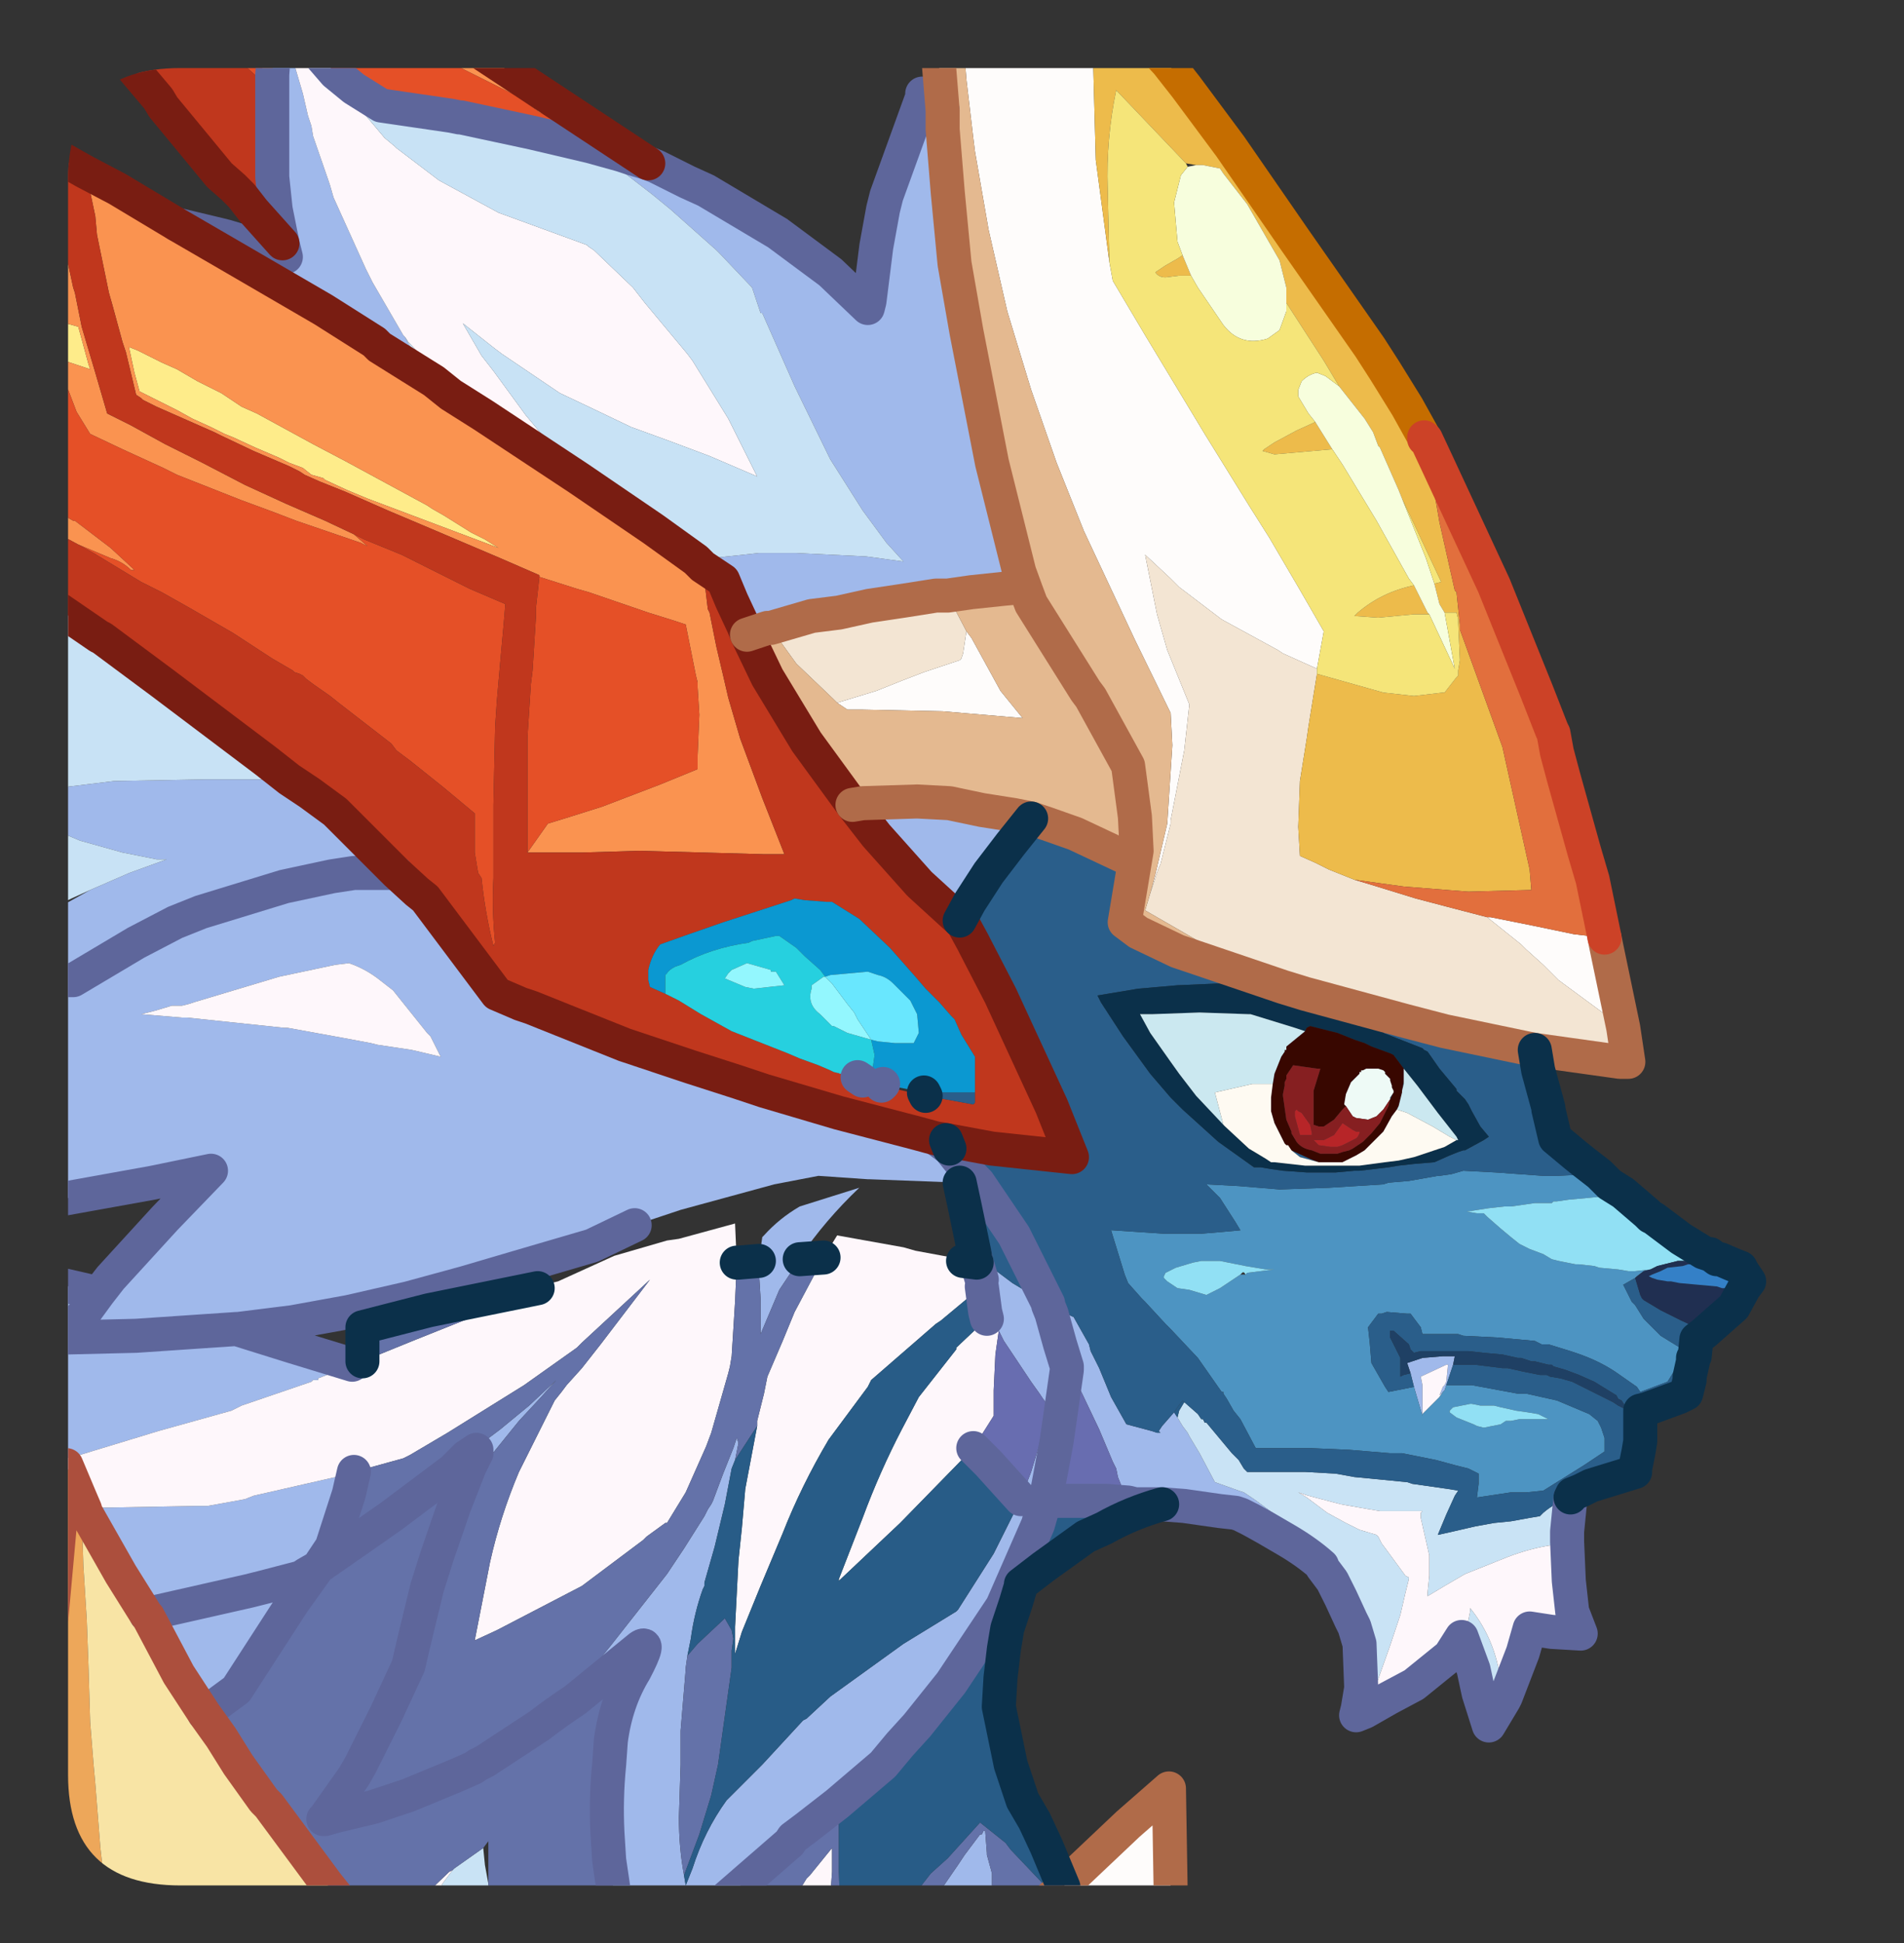 <?xml version="1.0" encoding="UTF-8" standalone="no"?>
<svg xmlns:ffdec="https://www.free-decompiler.com/flash" xmlns:xlink="http://www.w3.org/1999/xlink" ffdec:objectType="frame" height="57.1px" width="55.95px" xmlns="http://www.w3.org/2000/svg">
  <rect width="100%" height="100%" fill="#333333" stroke="none"/>
  <g transform="matrix(1.0, 0.0, 0.0, 1.0, 2.0, 2.0)">
    <clipPath id="clipPath0" transform="matrix(1.0, 0.0, 0.0, 1.0, 0.0, 0.0)">
      <path d="M50.5 0.0 Q53.95 0.0 53.95 3.3 L53.95 50.15 Q53.95 53.4 50.5 53.4 L3.3 53.4 Q0.0 53.4 0.0 50.15 L0.0 3.3 Q0.0 0.0 3.3 0.0 L50.5 0.0" fill="#000000" fill-rule="evenodd" stroke="none"/>
    </clipPath>
    <g clip-path="url(#clipPath0)">
      <use ffdec:characterId="2" height="57.1" transform="matrix(1.0, 0.0, 0.0, 1.0, -2.0, -2.0)" width="51.9" xlink:href="#shape1"/>
    </g>
    <use ffdec:characterId="3" height="53.4" transform="matrix(1.0, 0.0, 0.0, 1.0, 0.0, 0.0)" width="53.95" xlink:href="#shape2"/>
  </g>
  <defs>
    <g id="shape1" transform="matrix(1.0, 0.0, 0.0, 1.0, 2.0, 2.0)">
      <path d="M6.0 0.65 L6.0 0.2 6.05 -0.5 6.1 -0.85 6.2 -1.5 6.4 -1.5 6.5 -0.75 6.65 -0.1 6.9 0.75 7.05 1.4 7.15 1.7 7.2 2.0 7.65 3.3 7.7 3.45 7.8 3.8 8.75 5.9 8.95 6.3 9.85 7.85 9.9 7.9 10.0 8.1 10.2 8.4 10.65 9.1 10.75 9.2 9.15 8.2 9.0 8.05 7.5 7.1 4.75 5.5 3.2 4.6 4.45 4.9 4.65 4.95 5.15 5.1 5.85 5.3 6.4 5.55 6.3 5.15 6.15 4.4 6.1 4.15 6.0 3.2 6.0 2.45 6.0 0.65 M36.85 44.0 Q36.4 43.6 35.8 43.25 L35.2 42.9 34.75 42.65 34.45 42.5 34.3 42.45 33.85 42.4 32.8 42.25 32.15 42.2 32.05 42.2 31.35 42.2 31.15 42.15 30.85 41.4 30.8 41.15 30.7 40.95 30.3 40.0 29.8 38.95 29.65 38.65 29.35 38.1 29.35 38.15 29.35 38.25 29.05 40.35 28.75 41.95 28.7 42.1 28.5 42.8 27.45 45.2 25.95 47.45 24.95 48.7 24.45 49.25 23.95 49.85 22.6 51.0 21.7 51.7 21.3 52.0 21.2 52.15 19.3 53.8 19.05 54.05 18.85 54.6 16.25 54.6 16.15 54.35 15.9 52.65 15.85 51.85 Q15.8 50.85 15.9 49.85 L15.95 49.15 Q16.1 48.0 16.65 47.1 17.15 46.15 16.8 46.4 L14.9 47.95 Q14.3 48.35 13.85 48.7 L14.15 48.4 14.7 47.8 15.3 47.15 15.95 46.35 16.5 45.65 17.05 44.95 17.6 44.25 18.1 43.5 18.7 42.55 18.8 42.35 18.9 42.2 18.95 42.1 19.25 41.3 19.55 40.55 19.65 40.25 19.7 40.4 19.6 40.9 19.5 41.15 19.3 42.2 19.0 43.45 18.7 44.5 18.7 44.6 18.65 44.7 Q18.4 45.4 18.3 46.15 L18.2 46.65 18.15 47.0 18.15 47.05 18.0 48.85 18.0 49.85 17.95 51.4 Q17.95 52.3 18.1 53.1 L18.15 53.4 18.35 52.9 Q18.7 51.8 19.35 50.9 L19.6 50.65 19.8 50.45 20.35 49.9 20.4 49.85 21.6 48.55 21.7 48.5 22.4 47.85 24.55 46.3 26.1 45.35 26.15 45.3 27.2 43.65 28.0 42.05 28.05 41.9 28.3 41.25 28.65 40.1 28.85 39.4 28.8 39.3 28.65 39.1 28.55 38.95 28.3 38.6 27.5 37.4 27.35 37.1 27.4 36.45 27.05 36.7 26.95 36.55 26.85 35.8 26.9 35.75 26.95 35.75 26.85 35.6 26.7 35.1 26.65 34.9 26.85 35.05 26.95 35.1 27.75 35.7 28.75 36.3 28.8 36.3 28.8 36.35 29.55 36.7 30.0 37.5 30.05 37.7 30.3 38.2 30.65 39.05 31.1 39.85 31.85 40.05 32.0 40.1 32.1 40.1 32.05 40.05 32.15 39.9 32.5 39.5 32.6 39.65 32.75 39.9 32.9 40.1 32.95 40.2 33.25 40.7 33.7 41.55 34.4 41.8 34.55 41.85 34.85 42.05 35.6 42.6 36.2 43.25 36.85 44.0 M26.15 54.6 L25.05 54.6 25.6 53.6 26.15 52.8 26.35 52.5 26.8 51.9 26.85 51.9 26.9 51.8 26.95 51.8 27.0 52.45 27.0 52.5 27.15 53.05 27.15 53.7 26.9 53.9 26.15 54.6 M-1.5 51.5 L-1.5 45.6 -1.5 42.3 -0.2 42.35 -0.5 45.65 -0.6 49.35 -0.6 49.85 -0.6 51.1 -1.5 51.5 M-1.5 41.2 L-1.5 40.4 -1.5 40.35 -1.5 35.45 0.9 36.0 1.25 35.55 2.85 33.8 4.2 32.4 2.5 32.75 -0.55 33.3 -1.5 33.45 -1.5 30.65 -1.5 30.4 -1.5 26.8 -1.5 25.25 -0.25 24.65 0.65 24.15 1.8 23.65 2.35 23.45 2.9 23.25 2.6 23.25 1.6 23.05 0.35 22.7 -0.95 22.15 -1.5 21.95 -1.5 21.3 -1.1 21.25 1.35 20.95 4.1 20.9 5.2 20.9 5.8 20.9 6.5 20.9 7.1 21.3 7.85 21.85 9.65 23.65 8.4 23.65 7.75 23.75 6.35 24.05 3.9 24.8 3.15 25.1 2.0 25.7 0.15 26.8 -1.35 26.8 -1.5 26.8 -1.35 26.8 0.15 26.8 2.0 25.7 3.15 25.1 3.9 24.8 6.35 24.05 7.75 23.75 8.4 23.65 9.65 23.65 10.25 24.2 10.5 24.4 11.55 25.8 12.6 27.2 13.3 27.5 13.6 27.6 16.35 28.7 16.95 28.9 18.3 29.35 19.7 29.8 20.45 30.05 22.65 30.7 24.95 31.3 25.5 31.45 25.9 31.75 26.3 32.25 26.6 32.6 26.75 32.75 26.45 32.75 26.2 32.75 23.55 32.65 23.5 32.65 22.05 32.55 20.75 32.8 18.0 33.55 17.4 33.75 16.65 34.0 15.4 34.6 13.35 35.2 11.65 35.7 10.0 36.15 8.25 36.55 6.6 36.85 5.0 37.05 4.95 37.05 6.55 37.55 8.35 38.1 8.25 38.15 7.35 38.5 7.35 38.55 7.2 38.55 7.15 38.6 5.1 39.3 4.8 39.45 2.65 40.05 0.35 40.75 -1.5 41.2 M28.3 22.05 L27.7 22.8 27.05 23.65 26.5 24.5 26.2 25.05 25.05 24.0 25.0 23.95 23.75 22.55 23.4 22.1 23.05 21.65 23.35 21.6 24.95 21.55 25.9 21.6 26.85 21.8 27.8 21.95 28.3 22.05 M40.5 38.7 L40.45 38.85 40.4 38.9 40.3 39.0 40.4 38.75 40.45 38.7 40.5 38.6 40.55 38.1 40.5 38.1 39.75 38.45 39.8 38.7 39.8 39.0 39.8 39.55 39.8 39.6 39.55 38.75 39.45 38.35 39.35 38.05 39.8 37.9 40.4 37.85 40.75 37.85 40.7 38.1 40.5 38.7 M25.7 1.25 L25.7 1.8 25.85 3.65 26.05 5.75 26.4 7.75 27.15 11.6 27.95 14.8 28.15 15.35 28.05 15.25 27.5 15.3 26.55 15.4 25.85 15.5 25.5 15.5 24.55 15.65 23.55 15.8 22.65 16.0 21.85 16.1 20.65 16.45 20.55 16.45 19.95 16.65 19.85 16.4 19.5 15.65 19.25 15.05 18.65 14.65 18.45 14.45 20.3 14.25 20.9 14.25 21.4 14.25 23.45 14.35 24.55 14.5 24.05 13.95 23.35 13.0 22.4 11.5 22.35 11.4 21.35 9.35 20.4 7.2 20.35 7.2 20.1 6.45 19.15 5.45 19.05 5.35 17.7 4.15 17.15 3.7 16.05 2.85 15.35 2.3 16.25 2.55 16.55 2.65 17.05 2.8 17.3 2.9 18.2 3.35 18.75 3.6 20.85 4.85 22.4 6.0 23.5 7.05 23.55 6.85 23.75 5.25 23.95 4.15 24.05 3.75 25.1 0.85 25.1 0.75 25.15 0.8 25.7 1.25 M23.9 29.9 L23.55 29.8 23.35 29.75 22.5 29.5 23.2 29.65 23.4 29.7 23.95 29.85 23.9 29.9 M10.65 28.45 L10.55 28.35 9.55 27.1 9.1 26.75 Q8.7 26.45 8.25 26.3 L7.85 26.35 6.2 26.7 3.7 27.45 3.55 27.5 3.35 27.55 3.05 27.55 2.55 27.7 2.15 27.8 3.35 27.9 3.5 27.9 6.35 28.2 6.45 28.2 8.1 28.5 8.9 28.65 9.1 28.7 10.1 28.85 10.95 29.05 10.65 28.45 M20.3 35.05 L20.4 34.35 20.45 34.3 Q20.9 33.8 21.5 33.45 L23.25 32.9 Q22.25 33.85 21.5 34.95 L21.5 35.0 20.9 35.9 20.35 37.2 20.35 36.15 20.3 35.35 20.3 35.05 M0.5 42.35 L1.0 42.3 3.75 42.25 4.1 42.25 5.2 42.05 5.45 41.95 8.3 41.3 8.4 41.25 8.25 41.9 7.75 43.45 7.35 44.05 7.0 44.25 6.85 44.35 5.7 44.65 5.3 44.75 2.65 45.35 2.3 45.45 2.65 45.35 5.3 44.75 5.7 44.65 6.85 44.35 7.0 44.25 7.35 44.05 6.6 45.1 4.95 47.65 4.0 48.35 3.25 47.2 2.35 45.5 2.3 45.45 1.55 44.25 0.5 42.4 0.5 42.35 M11.7 40.8 L12.3 40.3 12.7 40.0 13.55 39.3 14.35 38.55 13.9 39.05 13.25 39.75 12.4 40.8 11.5 42.05 11.35 42.25 11.8 41.1 12.0 40.7 12.0 40.6 11.7 40.8 M0.9 36.0 L-0.05 37.3 2.0 37.25 4.95 37.05 2.0 37.25 -0.05 37.3 0.9 36.0 M23.35 29.75 L23.2 29.65 23.35 29.75 M29.35 38.15 L29.15 37.5 28.9 36.6 28.8 36.35 28.9 36.6 29.15 37.5 29.35 38.15 M-1.5 40.35 L-1.45 40.35 -1.2 40.35 -1.5 40.4 -1.2 40.35 -1.45 40.35 -1.5 40.35 M-1.5 30.4 L-1.35 30.5 -1.05 30.7 -1.5 30.65 -1.05 30.7 -1.35 30.5 -1.5 30.4 M-1.5 45.6 L-0.5 45.65 -1.5 45.6" fill="#a1baec" fill-rule="evenodd" stroke="none"/>
      <path d="M44.15 42.0 L44.05 43.0 44.05 43.3 43.6 43.4 Q42.95 43.5 42.3 43.75 L41.05 44.25 40.45 44.6 39.95 44.9 39.95 44.8 40.0 44.3 40.0 44.2 40.0 43.85 40.0 43.7 39.75 42.6 39.75 42.55 39.75 42.45 39.8 42.4 38.55 42.4 38.25 42.35 37.4 42.2 36.45 41.95 36.15 41.85 36.4 42.0 37.0 42.45 37.55 42.75 37.95 42.95 38.45 43.1 38.5 43.15 38.6 43.35 38.75 43.55 39.3 44.3 39.4 44.35 39.4 44.4 39.3 44.8 39.15 45.45 38.85 46.35 38.3 47.9 38.1 48.3 37.85 48.4 37.9 48.2 38.0 47.6 37.95 46.3 37.8 45.8 37.7 45.6 37.4 44.95 37.3 44.75 37.15 44.45 37.0 44.25 36.85 44.05 36.85 44.0 36.2 43.25 35.6 42.6 34.85 42.05 34.55 41.85 34.4 41.8 33.7 41.55 33.25 40.7 32.95 40.2 32.9 40.1 32.75 39.9 32.6 39.65 32.65 39.45 32.8 39.2 33.2 39.55 33.3 39.7 33.35 39.7 33.4 39.8 33.45 39.8 34.2 40.7 34.4 40.9 34.55 41.15 34.65 41.25 35.15 41.25 35.3 41.25 36.35 41.25 37.25 41.3 37.8 41.4 39.35 41.55 39.5 41.6 40.55 41.75 40.85 41.8 40.75 41.95 40.5 42.5 40.25 43.1 40.7 43.0 41.35 42.85 41.9 42.75 42.4 42.7 42.95 42.6 43.25 42.55 43.35 42.45 Q43.7 42.15 44.15 42.0 M42.2 47.95 L41.75 48.7 41.45 47.75 41.3 47.05 40.95 46.1 41.15 45.6 41.2 45.35 41.2 45.25 Q41.85 46.05 42.05 47.1 L42.15 47.8 42.2 47.95 M12.4 54.6 L10.9 54.6 10.9 53.55 10.95 53.45 11.0 53.35 11.3 52.95 11.35 52.9 12.2 52.3 12.25 52.8 12.35 53.35 12.4 54.35 12.4 54.45 12.4 54.6" fill="#cae4f6" fill-rule="evenodd" stroke="none"/>
      <path d="M9.9 7.9 L9.85 7.85 8.95 6.3 8.75 5.9 7.8 3.8 7.7 3.45 7.65 3.3 7.2 2.0 7.15 1.7 7.05 1.4 6.9 0.75 6.65 -0.1 6.5 -0.75 6.4 -1.5 6.7 -1.5 7.2 -0.6 7.85 0.15 8.0 0.4 8.25 0.8 9.3 2.05 9.6 2.3 9.65 2.35 10.9 3.3 12.65 4.25 15.25 5.2 15.3 5.25 15.45 5.35 16.6 6.45 16.95 6.9 18.2 8.4 18.35 8.6 19.4 10.3 20.25 12.0 18.85 11.4 17.65 10.95 16.55 10.55 15.4 10.0 14.45 9.55 12.75 8.4 12.55 8.25 11.6 7.5 12.15 8.45 12.5 8.9 13.45 10.2 13.95 10.8 14.25 11.1 13.8 10.85 12.85 10.35 10.95 9.0 10.75 8.85 10.0 8.05 9.9 7.9 M44.05 43.3 L44.1 44.45 44.2 45.35 44.45 46.0 43.6 45.95 42.95 45.85 42.75 46.55 42.25 47.85 42.2 47.95 42.15 47.8 42.05 47.1 Q41.85 46.05 41.2 45.25 L41.2 45.35 41.15 45.6 40.95 46.1 40.6 46.65 39.55 47.5 38.8 47.9 38.1 48.3 38.3 47.9 38.85 46.35 39.15 45.45 39.3 44.8 39.4 44.4 39.4 44.35 39.3 44.3 38.75 43.55 38.6 43.35 38.5 43.15 38.45 43.1 37.95 42.95 37.55 42.75 37.0 42.45 36.4 42.0 36.15 41.85 36.45 41.95 37.4 42.2 38.25 42.35 38.55 42.4 39.8 42.4 39.75 42.45 39.75 42.55 39.75 42.6 40.0 43.7 40.0 43.85 40.0 44.2 40.0 44.3 39.95 44.8 39.95 44.9 40.45 44.6 41.05 44.25 42.3 43.75 Q42.95 43.5 43.6 43.4 L44.05 43.3 M22.4 54.6 L20.85 54.6 20.9 54.5 21.7 53.2 21.8 53.1 22.45 52.3 22.45 53.0 22.4 53.7 22.4 54.6 M10.9 54.6 L10.1 54.6 9.9 54.25 11.2 53.0 11.3 52.95 11.0 53.35 10.95 53.45 10.9 53.55 10.9 54.6 M-1.5 42.3 L-1.5 41.2 0.35 40.75 2.65 40.05 4.8 39.45 5.1 39.3 7.15 38.6 7.2 38.55 7.35 38.55 7.35 38.5 8.25 38.15 8.35 38.1 8.65 38.0 10.25 37.35 12.5 36.45 13.8 35.85 14.2 35.7 14.4 35.65 16.05 34.9 17.6 34.45 17.95 34.4 19.6 33.95 19.65 35.1 19.6 36.25 19.5 37.85 19.45 38.15 19.4 38.35 18.9 40.1 18.75 40.5 18.15 41.85 17.6 42.75 17.55 42.75 17.0 43.15 16.9 43.25 15.1 44.6 12.6 45.9 11.95 46.2 12.4 43.9 Q12.7 42.55 13.25 41.25 L14.3 39.15 14.5 38.9 14.65 38.7 15.1 38.2 15.65 37.5 17.1 35.6 15.1 37.45 14.95 37.6 13.4 38.7 11.15 40.1 10.05 40.75 9.85 40.85 8.4 41.25 8.3 41.3 5.45 41.95 5.2 42.05 4.1 42.25 3.75 42.25 1.0 42.3 0.5 42.35 0.35 42.0 -0.05 41.05 -0.1 41.55 -0.2 42.35 -1.5 42.3 M-1.5 18.2 L-1.5 17.5 -0.75 18.0 -1.5 18.2 M40.4 38.9 L40.3 39.05 39.8 39.55 39.8 39.0 39.8 38.7 39.75 38.45 40.5 38.1 40.55 38.1 40.5 38.6 40.45 38.7 40.4 38.75 40.3 39.0 40.4 38.9 M10.65 28.45 L10.95 29.05 10.1 28.85 9.1 28.7 8.9 28.65 8.1 28.5 6.45 28.2 6.35 28.2 3.5 27.9 3.35 27.9 2.15 27.8 2.55 27.7 3.05 27.55 3.35 27.55 3.55 27.5 3.7 27.45 6.2 26.7 7.85 26.35 8.25 26.3 Q8.7 26.45 9.1 26.75 L9.55 27.1 10.55 28.35 10.65 28.45 M22.2 34.95 L22.6 34.3 24.55 34.65 24.9 34.75 26.25 35.0 26.3 35.05 26.85 35.6 26.95 35.75 26.9 35.75 26.85 35.8 25.65 36.8 25.5 36.9 23.6 38.55 23.5 38.75 22.35 40.3 Q21.55 41.65 21.0 43.05 L20.35 44.6 19.8 45.95 19.6 46.6 19.6 45.8 19.7 43.85 19.8 42.9 19.9 41.75 20.25 39.9 20.25 39.75 20.45 38.95 20.55 38.45 21.0 37.4 21.35 36.55 22.2 34.95 M26.6 40.55 L26.55 40.55 26.55 40.6 24.45 42.75 22.65 44.45 22.65 44.4 23.35 42.6 Q23.85 41.25 24.5 40.0 L25.0 39.05 26.1 37.65 26.1 37.6 27.0 36.75 27.05 36.7 27.4 36.45 27.35 37.1 27.25 37.8 27.2 38.85 27.2 39.6 26.6 40.55" fill="#fff8fc" fill-rule="evenodd" stroke="none"/>
      <path d="M-1.5 8.05 L-1.5 7.15 -0.6 7.35 0.3 7.6 0.6 8.7 0.65 8.85 -0.1 8.6 -0.95 8.25 -1.5 8.05 M2.75 8.65 L3.2 8.85 3.8 9.2 4.5 9.55 5.1 9.95 5.55 10.15 7.2 11.05 8.15 11.55 10.55 12.85 10.7 12.95 11.05 13.15 11.45 13.4 11.85 13.65 12.25 13.85 12.65 14.1 8.8 12.65 8.2 12.4 7.55 12.1 7.5 12.05 7.15 11.95 6.9 11.75 6.5 11.6 6.2 11.45 5.5 11.15 4.85 10.85 4.6 10.75 4.2 10.55 3.65 10.3 3.2 10.05 2.6 9.75 2.1 9.5 1.95 8.95 1.8 8.25 1.8 8.2 2.05 8.3 2.35 8.45 2.75 8.65" fill="#ffed8b" fill-rule="evenodd" stroke="none"/>
      <path d="M6.0 0.2 L5.15 -0.35 4.35 -0.9 4.15 -1.0 3.6 -1.5 5.7 -1.5 6.1 -0.85 6.05 -0.5 6.0 0.2 M16.9 2.7 L14.7 1.7 13.85 1.3 13.25 0.85 12.75 0.6 11.05 -0.25 10.2 -0.7 Q9.55 -1.0 8.9 -1.4 L8.75 -1.5 10.6 -1.5 11.05 -1.2 11.75 -0.7 16.9 2.7 M-1.5 13.05 L-1.5 12.4 -1.45 12.4 -1.35 12.45 0.15 13.3 0.2 13.3 1.25 14.1 1.9 14.7 1.95 14.75 1.85 14.75 Q1.6 14.5 1.25 14.4 L0.3 14.0 -0.35 13.65 -0.6 13.5 -1.5 13.05 M-1.5 8.15 L-1.5 8.05 -0.95 8.25 -0.1 8.6 0.65 8.85 0.6 8.7 0.3 7.6 -0.6 7.35 -1.5 7.15 -1.5 2.0 -1.4 2.05 -0.8 2.35 -0.65 2.9 -0.55 3.25 -0.3 4.35 0.15 6.45 0.2 6.6 0.4 7.6 0.8 8.95 1.15 10.15 1.85 10.5 2.85 11.05 3.45 11.35 3.95 11.6 5.2 12.25 6.4 12.8 7.55 13.3 8.4 13.7 8.8 14.05 8.6 13.95 6.7 13.3 6.05 13.05 5.1 12.7 3.2 11.95 2.8 11.75 1.6 11.2 0.65 10.75 0.25 10.1 -0.3 8.65 -1.5 8.15 M0.5 3.05 L1.45 3.55 3.2 4.6 4.75 5.5 7.5 7.1 9.0 8.05 9.15 8.2 10.75 9.2 11.25 9.6 12.2 10.2 15.0 12.05 17.2 13.55 18.45 14.45 18.65 14.65 18.8 15.9 18.85 16.0 19.05 17.0 19.25 17.85 19.4 18.5 19.75 19.7 20.4 21.45 21.05 23.1 20.45 23.1 18.65 23.05 16.8 23.0 15.1 23.05 13.5 23.05 14.1 22.2 14.75 22.0 15.7 21.7 17.4 21.05 18.5 20.6 18.5 20.2 18.55 19.0 18.5 18.2 18.5 18.05 18.45 17.85 18.15 16.35 17.85 16.25 17.05 16.0 15.3 15.4 14.95 15.3 13.85 14.95 13.85 14.9 12.7 14.4 10.7 13.55 9.4 13.0 8.15 12.45 7.4 12.15 6.95 11.95 6.8 11.85 6.5 11.7 5.45 11.25 4.5 10.8 4.3 10.7 2.6 9.95 2.2 9.75 2.15 9.7 2.0 9.6 1.7 8.35 1.6 8.05 1.3 6.95 1.2 6.6 0.85 4.9 0.8 4.35 0.6 3.4 0.5 3.05 M2.75 8.65 L2.35 8.45 2.05 8.3 1.8 8.2 1.8 8.25 1.95 8.95 2.1 9.5 2.6 9.75 3.2 10.05 3.65 10.3 4.2 10.55 4.6 10.75 4.85 10.85 5.5 11.15 6.2 11.45 6.5 11.6 6.9 11.75 7.15 11.95 7.5 12.05 7.55 12.1 8.2 12.4 8.8 12.65 12.65 14.1 12.25 13.85 11.85 13.65 11.45 13.4 11.05 13.15 10.7 12.95 10.55 12.85 8.15 11.55 7.2 11.05 5.55 10.15 5.1 9.95 4.5 9.55 3.8 9.2 3.2 8.85 2.75 8.65" fill="#fb9450" fill-rule="evenodd" stroke="none"/>
      <path d="M6.0 0.65 L4.65 -0.55 4.3 -0.85 4.15 -1.0 4.35 -0.9 5.15 -0.35 6.0 0.2 6.0 0.65 M6.2 -1.5 L6.1 -0.85 5.7 -1.5 6.2 -1.5 M7.85 0.15 L7.2 -0.6 6.7 -1.5 8.75 -1.5 8.9 -1.4 Q9.55 -1.0 10.2 -0.7 L11.05 -0.25 12.75 0.6 13.25 0.85 13.85 1.3 14.7 1.7 16.9 2.7 17.05 2.8 16.55 2.65 16.25 2.55 15.35 2.3 13.65 1.9 11.55 1.45 11.5 1.45 11.25 1.4 9.2 1.1 8.4 0.6 7.85 0.15 M-1.5 12.4 L-1.5 8.15 -0.3 8.65 0.25 10.1 0.65 10.75 1.6 11.2 2.8 11.75 3.2 11.95 5.1 12.7 6.05 13.05 6.7 13.3 8.6 13.95 8.8 14.05 8.4 13.7 8.7 13.85 9.8 14.3 11.8 15.3 12.85 15.75 12.8 16.35 12.7 17.45 12.6 18.6 12.55 19.35 12.5 21.65 12.5 22.7 12.5 23.75 12.5 23.8 Q12.45 24.75 12.55 25.7 L12.5 25.8 Q12.25 24.8 12.15 23.8 L12.05 23.65 11.95 23.05 11.95 22.0 11.95 21.9 11.05 21.15 10.05 20.35 9.65 20.05 9.5 19.85 7.95 18.65 7.7 18.45 7.2 18.1 7.0 17.95 6.9 17.85 6.8 17.8 6.65 17.75 6.6 17.7 6.0 17.35 4.85 16.6 3.55 15.85 2.75 15.4 2.15 15.1 0.75 14.25 0.3 14.0 1.25 14.4 Q1.6 14.5 1.85 14.75 L1.95 14.75 1.9 14.7 1.25 14.1 0.2 13.3 0.15 13.3 -1.35 12.45 -1.45 12.4 -1.5 12.4 M13.85 14.95 L14.95 15.3 15.3 15.4 17.05 16.0 17.85 16.25 18.15 16.35 18.45 17.85 18.5 18.05 18.5 18.2 18.55 19.0 18.5 20.2 18.5 20.6 17.4 21.05 15.7 21.7 14.75 22.0 14.1 22.2 13.5 23.05 13.5 22.0 13.5 21.75 13.5 19.65 13.6 18.1 13.65 17.7 13.75 16.1 13.75 15.85 13.85 14.95" fill="#e65027" fill-rule="evenodd" stroke="none"/>
      <path d="M4.15 -1.0 L4.3 -0.85 4.65 -0.55 6.0 0.65 6.0 2.45 6.0 3.2 6.1 4.15 6.15 4.4 6.3 5.15 5.45 4.2 5.1 3.75 4.85 3.5 4.45 3.15 3.75 2.3 2.8 1.15 2.65 0.9 1.3 -0.7 1.2 -0.8 0.65 -1.5 3.6 -1.5 4.15 -1.0 M-1.5 15.1 L-1.5 13.05 -0.6 13.5 -0.35 13.65 0.3 14.0 0.75 14.25 2.15 15.1 2.75 15.4 3.55 15.85 4.85 16.6 6.0 17.35 6.6 17.7 6.65 17.75 6.8 17.8 6.9 17.85 7.0 17.95 7.2 18.1 7.7 18.45 7.95 18.65 9.5 19.85 9.65 20.05 10.05 20.35 11.05 21.15 11.95 21.9 11.95 22.0 11.95 23.05 12.05 23.65 12.15 23.8 Q12.25 24.8 12.5 25.8 L12.55 25.7 Q12.45 24.75 12.5 23.8 L12.5 23.75 12.5 22.7 12.5 21.65 12.55 19.35 12.6 18.6 12.7 17.45 12.8 16.35 12.85 15.75 11.8 15.3 9.8 14.3 8.7 13.85 8.4 13.7 7.55 13.3 6.4 12.8 5.2 12.25 3.95 11.6 3.45 11.35 2.85 11.05 1.85 10.5 1.15 10.15 0.8 8.95 0.4 7.6 0.2 6.6 0.15 6.45 -0.3 4.35 -0.55 3.25 -0.65 2.9 -0.8 2.35 -0.3 2.6 0.5 3.05 0.6 3.4 0.8 4.35 0.85 4.9 1.2 6.6 1.3 6.95 1.6 8.05 1.7 8.35 2.0 9.6 2.15 9.7 2.2 9.75 2.6 9.95 4.3 10.7 4.5 10.8 5.45 11.25 6.5 11.7 6.8 11.85 6.95 11.95 7.4 12.15 8.15 12.45 9.4 13.0 10.7 13.55 12.7 14.4 13.85 14.9 13.85 14.95 13.75 15.85 13.75 16.1 13.65 17.7 13.6 18.1 13.5 19.65 13.5 21.75 13.5 22.0 13.5 23.05 15.1 23.05 16.8 23.0 18.65 23.05 20.45 23.1 21.05 23.1 20.4 21.45 19.75 19.7 19.4 18.5 19.25 17.85 19.05 17.0 18.85 16.0 18.8 15.9 18.65 14.65 19.25 15.05 19.5 15.65 19.85 16.4 19.95 16.65 20.55 17.9 21.7 19.8 23.05 21.65 23.4 22.1 23.75 22.55 25.0 23.95 25.05 24.0 26.2 25.05 26.3 25.15 26.6 25.7 26.65 25.8 27.4 27.25 28.9 30.5 29.5 32.0 27.15 31.75 25.8 31.5 25.5 31.45 24.95 31.3 22.65 30.7 20.45 30.05 19.7 29.8 18.3 29.35 16.95 28.9 16.35 28.7 13.6 27.6 13.3 27.5 12.6 27.2 11.55 25.8 10.5 24.4 10.25 24.2 9.65 23.65 7.85 21.85 7.1 21.3 6.5 20.9 5.8 20.35 2.75 18.05 1.0 16.75 0.9 16.7 -0.85 15.5 -1.5 15.1 M26.65 30.1 L26.65 29.05 26.25 28.4 26.05 27.95 25.95 27.85 25.6 27.45 25.4 27.25 25.35 27.2 25.2 27.05 24.9 26.7 24.15 25.85 23.25 25.0 22.45 24.5 22.4 24.5 22.3 24.5 21.65 24.45 21.35 24.4 21.25 24.45 19.25 25.1 18.1 25.5 17.4 25.75 Q17.15 26.05 17.05 26.5 L17.05 26.8 17.1 27.0 17.55 27.2 17.65 27.25 17.95 27.4 18.6 27.8 19.5 28.3 21.15 28.95 21.5 29.1 22.05 29.3 22.4 29.45 22.5 29.5 23.35 29.75 23.55 29.8 23.9 29.9 25.2 30.2 25.5 30.25 26.6 30.45 26.65 30.4 26.65 30.1" fill="#c1371d" fill-rule="evenodd" stroke="none"/>
      <path d="M27.9 54.6 L26.15 54.6 26.9 53.9 27.15 53.7 27.15 53.05 27.0 52.5 27.0 52.45 26.95 51.8 26.9 51.8 26.85 51.9 26.8 51.9 26.35 52.5 26.15 52.8 25.6 53.6 25.05 54.6 24.2 54.6 24.3 54.4 25.35 53.05 25.85 52.6 26.8 51.55 27.55 52.15 27.7 52.35 28.65 53.35 28.95 53.7 28.05 54.45 27.9 54.6 M22.7 54.6 L22.4 54.6 22.4 53.7 22.45 53.0 22.45 52.3 21.8 53.1 21.7 53.2 20.9 54.5 20.85 54.6 18.85 54.6 19.05 54.05 19.3 53.8 21.2 52.15 22.45 51.7 22.65 51.55 22.65 51.95 22.65 52.4 22.65 52.95 22.7 54.5 22.7 54.6 M16.25 54.6 L12.4 54.6 12.4 54.45 12.4 54.35 12.35 53.35 12.35 52.8 12.35 52.1 12.2 52.3 11.35 52.9 11.3 52.95 11.2 53.0 9.9 54.25 10.1 54.6 8.6 54.6 7.6 53.35 5.9 51.05 5.75 50.9 5.0 49.85 4.5 49.05 4.0 48.35 4.95 47.65 6.6 45.1 7.35 44.05 7.75 43.45 8.25 41.9 8.4 41.25 9.85 40.85 10.05 40.75 11.15 40.1 13.4 38.7 14.95 37.6 15.1 37.45 17.1 35.6 15.65 37.5 15.1 38.2 14.65 38.7 14.5 38.9 14.3 39.15 13.25 41.25 Q12.7 42.55 12.4 43.9 L11.95 46.2 12.6 45.9 15.1 44.6 16.9 43.25 17.0 43.15 17.55 42.75 17.6 42.75 18.15 41.85 18.75 40.5 18.9 40.1 19.4 38.35 19.45 38.15 19.5 37.85 19.6 36.25 19.65 35.1 19.7 35.1 20.3 35.05 20.3 35.35 20.35 36.15 20.35 37.2 20.9 35.9 21.5 35.0 22.2 34.95 21.35 36.55 21.0 37.4 20.55 38.45 20.45 38.95 20.25 39.75 20.25 39.9 19.6 40.9 19.7 40.4 19.65 40.25 19.55 40.55 19.25 41.3 18.95 42.1 18.9 42.2 18.8 42.35 18.7 42.55 18.1 43.5 17.6 44.25 17.05 44.95 16.5 45.65 15.95 46.35 15.3 47.15 14.7 47.8 14.15 48.4 13.85 48.7 12.25 49.75 12.05 49.85 11.9 49.95 11.45 50.15 10.0 50.75 8.95 51.1 7.9 51.35 7.55 51.45 7.5 51.45 7.55 51.4 8.4 50.2 8.6 49.85 8.85 49.35 9.35 48.35 10.0 46.95 10.15 46.3 10.55 44.65 10.85 43.7 11.35 42.25 10.85 43.7 10.55 44.65 10.15 46.3 10.0 46.95 9.35 48.35 8.85 49.35 8.6 49.85 8.4 50.2 7.55 51.4 7.5 51.45 7.55 51.45 7.9 51.35 8.95 51.1 10.0 50.75 11.45 50.15 11.9 49.95 12.05 49.85 12.25 49.75 13.85 48.7 Q14.3 48.35 14.9 47.95 L16.8 46.4 Q17.15 46.15 16.65 47.1 16.1 48.0 15.95 49.15 L15.9 49.85 Q15.8 50.85 15.85 51.85 L15.9 52.65 16.15 54.35 16.25 54.6 M-0.5 54.6 L-1.5 54.6 -1.5 51.5 -0.6 51.1 -0.5 54.6 M8.65 38.0 L8.65 37.0 10.6 36.5 13.8 35.85 12.5 36.45 10.25 37.35 8.65 38.0 M11.7 40.8 L11.3 41.2 9.5 42.55 8.5 43.25 7.35 44.05 8.5 43.25 9.5 42.55 11.3 41.2 11.7 40.8 12.0 40.6 12.0 40.7 11.8 41.1 11.35 42.25 11.5 42.05 12.4 40.8 13.25 39.75 13.9 39.05 14.35 38.55 13.55 39.3 12.7 40.0 12.3 40.3 11.7 40.8 M18.2 46.65 L18.5 46.3 19.3 45.55 19.5 45.9 19.55 46.15 19.5 46.5 19.5 47.0 19.1 49.85 18.9 50.75 18.55 51.9 18.1 53.1 Q17.95 52.3 17.95 51.4 L18.0 49.85 18.0 48.85 18.15 47.05 18.15 47.0 18.2 46.65" fill="#6472aa" fill-rule="evenodd" stroke="none"/>
      <path d="M1.25 54.6 L-0.5 54.6 -0.6 51.1 -0.6 49.85 -0.6 49.35 -0.5 45.65 -0.2 42.35 -0.1 41.55 -0.05 41.05 0.35 42.0 0.4 42.35 0.45 44.0 0.55 45.6 0.6 46.95 0.65 48.6 0.75 49.85 0.8 50.4 0.95 52.3 1.15 54.05 1.25 54.6" fill="#eea85a" fill-rule="evenodd" stroke="none"/>
      <path d="M8.6 54.6 L1.25 54.6 1.15 54.05 0.95 52.3 0.8 50.4 0.75 49.85 0.65 48.6 0.6 46.95 0.55 45.6 0.45 44.0 0.4 42.35 0.35 42.0 0.5 42.35 0.5 42.4 1.55 44.25 2.3 45.45 2.35 45.5 3.25 47.2 4.0 48.35 4.5 49.05 5.0 49.85 5.75 50.9 5.9 51.05 7.6 53.35 8.6 54.6" fill="#f9e5a6" fill-rule="evenodd" stroke="none"/>
      <path d="M30.15 -1.5 L30.1 -1.0 30.2 2.7 30.6 5.7 30.7 6.25 31.65 7.85 33.4 10.75 34.7 12.85 35.3 13.8 36.15 15.25 36.9 16.55 36.7 17.65 35.7 17.2 35.55 17.1 33.9 16.2 32.65 15.25 32.4 15.0 31.65 14.3 31.8 15.05 32.0 16.05 32.3 17.1 32.95 18.7 32.8 20.05 32.4 22.1 32.4 22.2 32.1 23.4 32.05 23.5 31.8 24.25 31.95 23.7 32.3 22.2 32.45 19.9 32.4 18.95 31.35 16.8 29.85 13.6 29.05 11.6 28.3 9.45 27.6 7.15 27.05 4.75 26.65 2.45 26.6 2.05 26.4 0.35 26.25 -1.5 30.15 -1.5 M45.15 25.55 L45.2 25.8 45.7 28.2 43.8 26.8 43.5 26.5 43.35 26.35 42.85 25.9 42.7 25.75 41.7 24.95 41.8 24.95 43.05 25.2 44.25 25.45 45.1 25.55 45.15 25.55 M29.25 53.45 L29.3 53.35 31.15 51.6 32.35 50.55 32.4 53.55 32.4 54.6 27.9 54.6 28.05 54.45 28.95 53.7 29.25 53.45 M26.4 16.55 L26.55 16.75 27.4 18.3 28.05 19.1 25.7 18.9 23.3 18.85 22.9 18.85 22.6 18.65 23.75 18.3 24.5 18.0 25.15 17.75 26.2 17.4 26.25 17.35 26.3 17.2 26.4 16.55" fill="#fffdfc" fill-rule="evenodd" stroke="none"/>
      <path d="M45.0 32.5 L45.3 32.8 45.7 33.05 45.65 33.05 45.15 33.15 44.65 33.2 44.1 33.25 43.75 33.3 43.65 33.3 43.6 33.35 43.5 33.35 43.1 33.35 42.4 33.45 42.2 33.45 41.75 33.5 41.1 33.6 41.4 33.65 41.6 33.65 41.7 33.75 42.1 34.1 42.4 34.35 42.65 34.55 42.95 34.7 43.35 34.85 43.6 35.0 43.8 35.05 44.3 35.15 44.4 35.15 44.85 35.2 45.0 35.25 45.55 35.3 45.85 35.35 46.05 35.35 46.5 35.3 46.3 35.35 46.1 35.5 46.05 35.55 45.7 35.75 45.95 36.25 46.05 36.35 46.3 36.75 46.8 37.25 47.45 37.65 47.8 37.85 47.75 37.9 47.75 38.0 47.7 37.95 47.45 37.7 47.25 38.2 47.0 38.6 46.2 38.9 46.1 38.75 45.6 38.4 Q45.05 38.0 44.3 37.75 L44.15 37.7 43.5 37.5 43.4 37.5 43.3 37.5 43.1 37.4 42.0 37.3 41.0 37.25 40.85 37.2 39.8 37.2 39.75 37.0 39.6 36.8 39.45 36.6 39.35 36.6 38.75 36.55 38.6 36.6 38.5 36.6 38.2 37.0 38.25 37.45 38.3 38.05 38.7 38.75 38.8 38.9 39.55 38.75 39.8 39.6 39.8 39.55 40.3 39.05 40.4 38.9 40.45 38.85 40.5 38.7 41.25 38.7 42.6 38.95 42.65 38.95 42.85 38.95 43.75 39.15 44.7 39.55 44.95 39.75 45.05 39.95 45.15 40.25 45.15 40.55 45.15 40.65 44.55 41.05 43.35 41.8 42.85 41.85 42.4 41.85 41.4 42.0 41.45 41.6 41.45 41.5 41.45 41.3 41.15 41.15 40.75 41.05 40.2 40.9 39.2 40.7 38.85 40.7 38.25 40.65 37.65 40.6 36.5 40.55 36.2 40.55 34.9 40.55 34.45 39.7 34.25 39.45 34.05 39.1 33.95 38.95 33.95 38.9 33.9 38.9 33.2 37.9 32.4 37.05 32.25 36.9 31.65 36.25 31.55 36.15 31.15 35.7 31.05 35.45 30.65 34.15 30.7 34.15 32.2 34.25 33.3 34.25 33.9 34.2 34.45 34.15 34.3 33.9 33.85 33.2 33.45 32.8 34.4 32.85 35.6 32.95 37.05 32.9 38.65 32.8 38.8 32.75 39.4 32.7 40.25 32.55 40.3 32.55 40.65 32.5 41.0 32.4 41.95 32.45 43.35 32.55 43.75 32.55 44.8 32.5 45.0 32.5 M43.15 39.7 L43.5 39.7 43.2 39.55 42.9 39.5 42.55 39.45 42.1 39.35 41.9 39.3 41.5 39.3 41.25 39.25 41.2 39.25 40.7 39.35 40.6 39.45 40.6 39.5 40.8 39.65 41.3 39.85 41.4 39.9 41.6 39.95 42.1 39.85 42.25 39.75 42.4 39.75 42.65 39.7 42.7 39.7 43.15 39.7 M34.6 35.45 L34.65 35.4 35.45 35.3 35.2 35.3 34.9 35.25 34.6 35.2 34.1 35.1 33.85 35.05 33.5 35.05 33.3 35.05 33.05 35.1 32.55 35.25 32.35 35.35 32.25 35.4 32.2 35.5 32.2 35.55 32.3 35.65 32.6 35.85 32.95 35.9 33.45 36.05 33.85 35.85 34.45 35.45 34.6 35.45" fill="#4d95c3" fill-rule="evenodd" stroke="none"/>
      <path d="M43.1 28.85 L43.2 29.45 43.5 30.55 43.5 30.6 43.7 31.45 44.3 31.95 44.55 32.15 45.0 32.5 44.8 32.5 43.75 32.55 43.35 32.55 41.95 32.45 41.0 32.4 40.65 32.5 40.3 32.55 40.25 32.55 39.4 32.7 38.8 32.75 38.65 32.8 37.05 32.9 35.6 32.95 34.4 32.85 33.45 32.8 33.85 33.2 34.3 33.9 34.45 34.15 33.9 34.2 33.3 34.25 32.2 34.25 30.7 34.15 30.65 34.15 31.05 35.45 31.15 35.7 31.55 36.15 31.65 36.25 32.25 36.9 32.4 37.05 33.2 37.9 33.9 38.9 33.95 38.9 33.95 38.95 34.05 39.1 34.25 39.45 34.45 39.7 34.9 40.55 36.2 40.55 36.5 40.55 37.65 40.6 38.25 40.65 38.85 40.7 39.2 40.7 40.2 40.9 40.75 41.05 41.15 41.15 41.45 41.3 41.45 41.5 41.45 41.6 41.4 42.0 42.4 41.85 42.85 41.85 43.35 41.8 44.55 41.05 45.15 40.65 45.15 40.55 45.15 40.25 45.05 39.95 44.95 39.75 44.7 39.55 43.75 39.15 42.85 38.95 42.65 38.95 42.6 38.95 41.25 38.7 40.5 38.7 40.7 38.1 40.95 38.1 41.35 38.1 42.15 38.2 42.3 38.2 42.75 38.3 43.25 38.4 43.45 38.4 43.55 38.45 43.85 38.5 44.2 38.6 44.3 38.65 44.9 38.95 45.4 39.2 45.55 39.3 45.85 39.45 45.65 39.15 45.55 39.1 45.5 39.0 44.85 38.6 44.4 38.4 44.0 38.25 43.65 38.15 43.6 38.1 43.5 38.1 43.1 38.0 43.0 38.0 42.7 37.9 42.6 37.9 42.15 37.8 41.6 37.75 41.15 37.7 40.75 37.7 40.3 37.7 40.15 37.7 39.75 37.7 39.55 37.75 39.45 37.65 39.4 37.5 38.95 37.1 38.85 37.1 38.85 37.2 38.85 37.3 39.15 37.9 39.15 38.25 39.15 38.45 39.25 38.4 39.45 38.35 39.55 38.75 38.8 38.9 38.7 38.75 38.3 38.05 38.25 37.45 38.2 37.0 38.5 36.6 38.6 36.6 38.75 36.55 39.35 36.6 39.45 36.6 39.6 36.8 39.75 37.0 39.8 37.2 40.85 37.2 41.0 37.25 42.0 37.3 43.1 37.4 43.3 37.5 43.4 37.5 43.5 37.5 44.15 37.7 44.3 37.75 Q45.05 38.0 45.6 38.4 L46.1 38.75 46.2 38.9 47.0 38.6 47.25 38.2 47.45 37.7 47.7 37.95 47.75 38.0 47.65 38.45 47.65 38.55 47.55 38.95 47.35 39.05 46.4 39.4 46.2 39.45 46.2 39.5 46.2 40.35 46.15 40.65 46.05 41.15 46.05 41.25 44.75 41.65 44.45 41.8 44.2 41.9 44.15 42.0 Q43.7 42.15 43.35 42.45 L43.25 42.55 42.95 42.6 42.4 42.7 41.9 42.75 41.35 42.85 40.7 43.0 40.25 43.1 40.5 42.5 40.75 41.95 40.85 41.8 40.55 41.75 39.5 41.6 39.35 41.55 37.8 41.4 37.25 41.3 36.35 41.25 35.3 41.25 35.15 41.25 34.65 41.25 34.55 41.15 34.4 40.9 34.2 40.7 33.45 39.8 33.4 39.8 33.35 39.7 33.3 39.7 33.2 39.55 32.8 39.2 32.75 39.15 32.6 39.35 32.5 39.5 32.15 39.9 32.05 40.05 32.1 40.1 32.0 40.1 31.85 40.05 31.1 39.85 30.65 39.05 30.3 38.2 30.05 37.7 30.0 37.5 29.55 36.7 28.8 36.35 28.8 36.3 27.8 34.3 26.75 32.75 27.8 34.3 28.8 36.3 28.75 36.3 27.75 35.7 26.95 35.1 26.85 35.05 26.65 34.9 26.6 34.65 26.35 33.45 26.2 32.75 26.45 32.75 26.75 32.75 26.6 32.6 26.3 32.25 25.9 31.75 25.8 31.5 27.15 31.75 29.5 32.0 28.9 30.5 27.4 27.25 26.65 25.8 26.6 25.7 26.3 25.15 26.2 25.05 26.5 24.5 27.05 23.65 27.7 22.8 28.3 22.05 28.75 22.2 29.6 22.5 31.3 23.3 31.4 23.0 31.3 23.6 31.05 25.1 31.45 25.4 32.6 25.95 32.75 26.0 35.7 27.0 36.35 27.2 39.3 28.0 40.45 28.3 42.85 28.8 43.1 28.85 M48.1 37.15 L47.85 37.35 47.8 37.85 47.45 37.65 46.8 37.25 46.3 36.75 46.05 36.35 45.95 36.25 45.7 35.75 46.05 35.55 46.2 36.05 46.25 36.15 46.3 36.2 46.8 36.5 47.4 36.8 48.05 37.1 48.1 37.15 M41.05 30.3 L40.8 30.05 40.8 30.0 40.3 29.4 39.95 28.9 39.85 28.85 39.8 28.8 38.65 28.35 38.65 28.3 38.1 28.15 37.45 27.85 37.3 27.8 35.8 27.3 34.55 26.95 34.4 26.9 33.9 26.9 33.75 26.9 32.6 26.95 31.45 27.05 30.25 27.25 30.35 27.45 31.0 28.45 31.8 29.55 32.4 30.25 32.75 30.6 33.8 31.55 34.5 32.05 34.85 32.3 35.05 32.3 35.35 32.35 35.7 32.4 36.4 32.45 37.25 32.45 37.8 32.4 37.95 32.4 38.8 32.3 39.1 32.25 39.55 32.2 40.15 32.15 40.6 31.95 40.85 31.85 41.0 31.8 41.05 31.8 41.6 31.5 41.75 31.4 41.5 31.1 41.25 30.65 41.15 30.45 41.05 30.3 M39.25 29.75 L39.25 29.85 39.2 30.05 39.25 29.75 M36.75 32.15 L36.2 32.0 35.95 31.8 36.5 32.05 36.75 32.15 M26.65 30.1 L26.65 30.4 26.6 30.45 25.5 30.25 25.2 30.2 25.15 30.1 26.3 30.1 26.65 30.1 M38.95 30.1 L38.85 30.3 38.85 30.25 38.95 30.1" fill="#2a5e8b" fill-rule="evenodd" stroke="none"/>
      <path d="M31.8 24.25 L32.05 23.5 32.1 23.4 32.4 22.2 32.4 22.1 32.8 20.05 32.95 18.7 32.3 17.1 32.0 16.05 31.8 15.05 31.65 14.3 32.4 15.0 32.65 15.25 33.9 16.2 35.55 17.1 35.7 17.2 36.7 17.65 36.7 17.8 36.45 19.35 36.4 19.7 36.2 20.95 36.15 22.3 36.2 23.15 36.65 23.35 36.95 23.5 37.05 23.55 37.8 23.85 38.3 24.0 39.6 24.4 40.55 24.65 41.7 24.95 42.7 25.75 42.85 25.9 43.35 26.35 43.5 26.5 43.8 26.8 45.7 28.2 45.85 29.2 45.6 29.2 43.85 28.8 43.05 28.65 40.85 28.0 40.3 27.85 36.85 26.85 36.75 26.85 34.0 25.95 33.3 25.7 31.65 24.75 31.8 24.25 M20.65 16.45 L21.85 16.1 22.65 16.0 23.55 15.8 24.55 15.65 25.5 15.5 25.85 15.5 26.4 16.55 26.3 17.2 26.25 17.35 26.2 17.4 25.15 17.75 24.5 18.0 23.75 18.3 22.6 18.65 22.5 18.55 21.4 17.5 20.75 16.6 20.65 16.45" fill="#f4e6d4" fill-rule="evenodd" stroke="none"/>
      <path d="M17.55 27.2 L17.1 27.0 17.05 26.8 17.05 26.5 Q17.15 26.05 17.4 25.75 L18.1 25.5 19.25 25.1 21.25 24.45 21.35 24.4 21.65 24.45 22.3 24.5 22.4 24.5 22.45 24.5 23.25 25.0 24.15 25.85 24.9 26.7 25.2 27.05 25.35 27.2 25.4 27.25 25.6 27.45 25.95 27.85 26.05 27.95 26.25 28.4 26.65 29.05 26.65 30.1 26.3 30.1 25.15 30.1 24.15 29.9 23.95 29.85 23.4 29.7 23.65 29.35 23.7 29.0 23.6 28.55 23.8 28.6 24.3 28.65 24.65 28.65 24.85 28.65 25.0 28.35 24.95 27.8 24.75 27.4 24.4 27.05 24.25 26.9 Q24.05 26.7 23.8 26.65 L23.5 26.55 22.4 26.65 22.25 26.7 22.1 26.5 21.65 26.1 21.55 26.0 21.4 25.85 20.9 25.5 20.8 25.5 20.1 25.65 20.0 25.7 Q18.9 25.85 18.0 26.35 L17.85 26.4 Q17.65 26.5 17.6 26.6 L17.55 26.65 17.55 26.95 17.55 27.2" fill="#0b99d2" fill-rule="evenodd" stroke="none"/>
      <path d="M26.25 -1.5 L26.4 0.35 26.6 2.05 26.65 2.45 27.05 4.75 27.6 7.15 28.3 9.45 29.05 11.6 29.85 13.6 31.35 16.8 32.4 18.95 32.45 19.9 32.3 22.2 31.95 23.7 31.8 24.25 31.65 24.75 33.3 25.7 34.0 25.95 36.75 26.85 36.85 26.85 40.3 27.85 40.85 28.0 43.05 28.65 43.85 28.8 45.6 29.2 43.1 28.85 42.85 28.8 40.45 28.3 39.3 28.0 36.35 27.2 35.7 27.0 32.75 26.0 32.6 25.95 31.45 25.4 31.05 25.1 31.3 23.6 31.4 23.0 31.3 23.3 29.6 22.5 28.75 22.2 28.3 22.05 27.8 21.95 26.85 21.8 25.9 21.6 24.95 21.55 23.35 21.6 23.05 21.65 21.7 19.8 20.55 17.9 19.95 16.65 20.55 16.45 20.65 16.45 20.75 16.6 21.4 17.5 22.5 18.55 22.6 18.65 22.9 18.85 23.3 18.85 25.7 18.9 28.05 19.1 27.4 18.3 26.55 16.75 26.4 16.55 25.85 15.5 26.55 15.4 27.5 15.3 28.05 15.25 28.15 15.35 27.95 14.8 27.15 11.6 26.4 7.75 26.05 5.75 25.85 3.65 25.7 1.8 25.7 1.25 25.5 -1.2 25.5 -1.3 25.55 -1.5 26.25 -1.5 M28.15 15.35 L28.3 15.75 29.9 18.3 30.05 18.5 31.15 20.5 31.35 22.0 31.4 23.0 31.35 22.0 31.15 20.5 30.05 18.5 29.9 18.3 28.3 15.75 28.15 15.35" fill="#e5ba91" fill-rule="evenodd" stroke="none"/>
      <path d="M32.15 42.2 Q31.25 42.45 30.45 42.9 L29.9 43.15 28.65 44.05 28.45 44.2 Q28.15 44.3 28.0 44.55 L28.0 44.6 27.85 45.1 27.6 45.85 27.5 46.45 27.4 47.3 27.35 48.15 27.7 49.85 28.05 50.9 28.4 51.5 28.75 52.25 29.25 53.45 28.95 53.7 28.65 53.35 27.7 52.35 27.55 52.15 26.8 51.55 25.85 52.6 25.35 53.05 24.3 54.4 24.2 54.6 22.7 54.6 22.7 54.5 22.65 52.95 22.65 52.4 22.65 51.95 22.65 51.55 22.45 51.7 21.2 52.15 21.3 52.0 21.7 51.7 22.6 51.0 23.95 49.85 24.45 49.25 24.95 48.7 25.95 47.45 27.45 45.2 28.5 42.8 28.7 42.1 29.1 42.1 30.05 42.1 30.5 42.1 31.15 42.15 31.35 42.2 32.05 42.2 32.15 42.2 M32.5 39.5 L32.6 39.35 32.75 39.15 32.8 39.2 32.65 39.45 32.6 39.65 32.5 39.5 M26.3 35.05 L26.7 35.1 26.85 35.6 26.3 35.05 M19.6 40.9 L20.25 39.9 19.9 41.75 19.8 42.9 19.7 43.85 19.6 45.8 19.6 46.6 19.8 45.95 20.35 44.6 21.0 43.05 Q21.55 41.65 22.35 40.3 L23.5 38.75 23.6 38.55 25.5 36.9 25.65 36.8 26.85 35.8 26.95 36.55 27.0 36.75 26.1 37.6 26.1 37.65 25.0 39.05 24.5 40.0 Q23.85 41.25 23.35 42.6 L22.65 44.4 22.65 44.45 24.45 42.75 26.55 40.6 26.55 40.55 26.6 40.55 26.75 40.7 26.8 40.75 27.05 41.0 28.0 42.05 27.2 43.65 26.15 45.3 26.1 45.35 24.55 46.3 22.4 47.85 21.7 48.5 21.6 48.55 20.4 49.85 20.35 49.9 19.8 50.45 19.6 50.65 19.35 50.9 Q18.7 51.8 18.35 52.9 L18.15 53.4 18.1 53.1 18.55 51.9 18.9 50.75 19.1 49.85 19.5 47.0 19.5 46.5 19.55 46.15 19.5 45.9 19.3 45.55 18.5 46.3 18.2 46.65 18.3 46.15 Q18.4 45.4 18.65 44.7 L18.7 44.6 18.7 44.5 19.0 43.45 19.3 42.2 19.5 41.15 19.6 40.9" fill="#285c88" fill-rule="evenodd" stroke="none"/>
      <path d="M9.9 7.9 L10.0 8.05 10.75 8.85 10.95 9.0 12.85 10.35 13.8 10.85 14.25 11.1 13.95 10.8 13.45 10.2 12.5 8.9 12.15 8.45 11.6 7.5 12.55 8.25 12.75 8.4 14.45 9.55 15.4 10.0 16.55 10.55 17.65 10.95 18.85 11.4 20.25 12.0 19.4 10.3 18.35 8.6 18.2 8.4 16.95 6.9 16.6 6.45 15.45 5.35 15.3 5.25 15.25 5.2 12.65 4.25 10.9 3.3 9.65 2.35 9.6 2.3 9.3 2.05 8.25 0.8 8.0 0.4 7.85 0.15 8.4 0.6 9.2 1.1 11.25 1.4 11.5 1.45 11.55 1.45 13.65 1.9 15.35 2.3 16.05 2.85 17.15 3.7 17.7 4.15 19.05 5.35 19.15 5.45 20.1 6.45 20.35 7.2 20.4 7.2 21.35 9.35 22.35 11.4 22.4 11.5 23.35 13.0 24.05 13.95 24.55 14.5 23.45 14.35 21.4 14.25 20.9 14.25 20.3 14.25 18.45 14.45 17.2 13.55 15.0 12.05 12.2 10.2 11.25 9.6 10.75 9.2 10.65 9.1 10.2 8.4 10.0 8.1 9.9 7.9 M0.65 24.15 L0.1 24.4 -1.5 25.2 -1.5 21.95 -0.95 22.15 0.35 22.7 1.6 23.05 2.6 23.25 2.9 23.25 2.35 23.45 1.8 23.65 0.65 24.15 M-1.5 21.3 L-1.5 18.2 -0.75 18.0 -1.5 17.5 -1.5 15.1 -0.85 15.5 0.9 16.7 1.0 16.75 2.75 18.05 5.8 20.35 6.5 20.9 5.8 20.9 5.2 20.9 4.1 20.9 1.35 20.95 -1.1 21.25 -1.5 21.3" fill="#c9e3f6" fill-rule="evenodd" stroke="none"/>
      <path d="M45.7 33.05 L46.4 33.65 46.5 33.75 46.6 33.8 47.4 34.4 48.05 34.8 48.2 34.85 48.25 34.85 48.45 35.0 48.4 35.0 47.95 35.0 47.9 35.0 47.55 35.05 47.3 35.05 46.7 35.2 46.5 35.3 46.05 35.35 45.85 35.35 45.55 35.3 45.0 35.25 44.85 35.2 44.4 35.15 44.3 35.15 43.8 35.05 43.6 35.0 43.35 34.85 42.95 34.7 42.65 34.55 42.4 34.35 42.1 34.1 41.7 33.75 41.6 33.65 41.4 33.65 41.1 33.6 41.75 33.5 42.2 33.45 42.4 33.45 43.1 33.35 43.5 33.35 43.6 33.35 43.65 33.3 43.75 33.3 44.1 33.25 44.65 33.2 45.15 33.15 45.65 33.05 45.7 33.05 M43.15 39.7 L42.7 39.7 42.65 39.7 42.4 39.75 42.25 39.75 42.1 39.85 41.6 39.95 41.4 39.9 41.3 39.85 40.8 39.65 40.6 39.5 40.6 39.45 40.7 39.35 41.2 39.25 41.25 39.25 41.5 39.3 41.9 39.3 42.1 39.35 42.55 39.45 42.9 39.5 43.2 39.55 43.5 39.7 43.15 39.7 M34.45 35.45 L33.85 35.85 33.45 36.05 32.95 35.9 32.6 35.85 32.3 35.65 32.2 35.55 32.2 35.5 32.25 35.4 32.35 35.35 32.55 35.25 33.05 35.1 33.3 35.05 33.5 35.05 33.85 35.05 34.1 35.1 34.6 35.2 34.9 35.25 35.2 35.3 35.45 35.3 34.65 35.4 34.6 35.45 Q34.55 35.35 34.5 35.4 L34.45 35.45" fill="#92e1f5" fill-rule="evenodd" stroke="none"/>
      <path d="M48.45 35.0 L48.55 35.0 48.9 35.15 49.15 35.25 49.2 35.35 49.15 35.45 49.05 35.4 48.9 35.35 48.75 35.25 48.45 35.2 48.2 35.15 48.15 35.15 48.05 35.15 47.85 35.15 47.75 35.15 47.6 35.15 47.45 35.2 47.0 35.25 46.8 35.35 46.55 35.45 46.45 35.5 46.55 35.55 46.7 35.6 47.0 35.65 47.1 35.65 47.35 35.7 48.45 35.8 48.6 35.85 48.7 35.85 48.95 35.75 49.05 35.6 49.15 35.5 49.15 35.45 49.3 35.5 49.4 35.65 49.25 35.85 48.95 36.4 48.1 37.15 48.05 37.1 47.4 36.8 46.8 36.5 46.3 36.2 46.25 36.15 46.2 36.05 46.05 35.55 46.3 35.35 46.5 35.3 46.7 35.2 47.3 35.05 47.55 35.05 47.9 35.0 47.95 35.0 48.4 35.0 48.45 35.0" fill="#202f51" fill-rule="evenodd" stroke="none"/>
      <path d="M49.15 35.45 L49.15 35.5 49.05 35.6 48.95 35.75 48.7 35.85 48.6 35.85 48.45 35.8 47.35 35.7 47.1 35.65 47.0 35.65 46.7 35.6 46.55 35.55 46.45 35.5 46.55 35.45 46.8 35.35 47.0 35.25 47.45 35.2 47.6 35.15 47.75 35.15 47.85 35.15 48.05 35.15 48.15 35.15 48.2 35.15 48.45 35.2 48.75 35.25 48.9 35.35 49.05 35.4 49.15 35.45" fill="#3481c8" fill-rule="evenodd" stroke="none"/>
      <path d="M39.45 38.35 L39.25 38.4 39.15 38.45 39.15 38.25 39.15 37.9 38.85 37.3 38.85 37.2 38.85 37.1 38.95 37.1 39.4 37.5 39.45 37.65 39.55 37.75 39.75 37.7 40.15 37.7 40.3 37.7 40.75 37.7 41.15 37.7 41.6 37.75 42.15 37.8 42.6 37.9 42.7 37.9 43.0 38.0 43.1 38.0 43.5 38.1 43.6 38.1 43.65 38.15 44.0 38.25 44.4 38.4 44.85 38.6 45.5 39.0 45.55 39.1 45.65 39.15 45.85 39.45 45.55 39.3 45.4 39.2 44.9 38.95 44.3 38.65 44.2 38.6 43.85 38.5 43.55 38.45 43.45 38.4 43.25 38.4 42.75 38.3 42.3 38.2 42.15 38.2 41.35 38.1 40.95 38.1 40.7 38.1 40.75 37.85 40.4 37.85 39.8 37.9 39.35 38.05 39.45 38.35" fill="#1f4064" fill-rule="evenodd" stroke="none"/>
      <path d="M28.0 42.05 L27.05 41.0 26.8 40.75 26.75 40.7 26.6 40.55 27.2 39.6 27.2 38.85 27.25 37.8 27.35 37.1 27.5 37.4 28.3 38.6 28.55 38.95 28.65 39.1 28.8 39.3 28.85 39.4 28.65 40.1 28.3 41.25 28.05 41.9 28.0 42.05 M27.0 36.75 L26.95 36.55 27.05 36.7 27.0 36.75 M29.35 38.15 L29.35 38.1 29.65 38.65 29.8 38.95 30.3 40.0 30.7 40.95 30.8 41.15 30.85 41.4 31.15 42.15 30.5 42.1 30.05 42.1 29.1 42.1 28.7 42.1 28.75 41.95 29.05 40.35 29.35 38.25 29.35 38.15" fill="#686db1" fill-rule="evenodd" stroke="none"/>
      <path d="M41.05 30.3 L41.15 30.45 41.25 30.65 41.5 31.1 41.75 31.4 41.6 31.5 41.05 31.8 41.0 31.8 40.85 31.85 40.6 31.95 40.15 32.15 39.55 32.2 39.1 32.25 38.8 32.3 37.95 32.4 37.8 32.4 37.25 32.45 36.4 32.45 35.7 32.4 35.35 32.35 35.05 32.3 34.85 32.3 34.5 32.05 33.8 31.55 32.75 30.6 32.4 30.25 31.8 29.55 31.0 28.45 30.35 27.45 30.25 27.25 31.45 27.05 32.6 26.95 33.75 26.9 33.9 26.9 34.4 26.9 34.55 26.95 35.8 27.3 37.3 27.8 37.45 27.85 38.1 28.15 38.65 28.3 38.65 28.35 39.8 28.8 39.85 28.85 39.95 28.9 40.3 29.4 40.8 30.0 40.8 30.05 41.05 30.3 M40.8 31.5 L40.85 31.5 40.8 31.4 40.25 30.7 39.65 29.9 39.25 29.4 38.95 29.0 38.85 28.95 38.3 28.75 38.1 28.65 37.8 28.55 37.3 28.35 37.1 28.3 36.5 28.15 36.4 28.2 36.35 28.3 36.05 28.2 34.75 27.8 34.7 27.8 33.25 27.75 31.85 27.8 31.5 27.8 31.8 28.35 32.4 29.2 32.65 29.55 33.15 30.2 33.95 31.05 34.0 31.1 34.7 31.75 35.2 32.05 35.35 32.15 35.45 32.15 36.35 32.25 37.35 32.25 37.5 32.25 37.65 32.25 37.95 32.25 38.7 32.15 39.1 32.1 39.55 32.0 40.45 31.7 40.8 31.5" fill="#0b304a" fill-rule="evenodd" stroke="none"/>
      <path d="M39.25 29.4 L39.25 29.75 39.2 30.05 39.2 30.1 39.1 30.5 39.05 30.6 38.9 30.8 38.65 31.25 38.3 31.6 38.1 31.8 37.85 31.95 37.65 32.05 37.55 32.1 37.45 32.15 36.95 32.15 36.75 32.15 36.5 32.05 35.95 31.8 35.85 31.65 35.8 31.65 35.75 31.6 35.45 31.0 35.35 30.65 35.35 30.55 35.35 30.25 35.4 29.85 35.45 29.55 35.65 29.05 35.75 28.9 35.75 28.85 35.8 28.85 35.8 28.75 36.35 28.3 36.4 28.2 36.5 28.15 37.1 28.3 37.3 28.35 37.8 28.55 38.1 28.65 38.3 28.75 38.85 28.95 38.95 29.0 39.25 29.4 M37.55 30.5 L37.45 30.6 37.2 30.9 36.9 31.1 36.75 31.1 36.6 31.05 36.6 30.85 36.6 30.25 36.6 30.05 36.8 29.4 36.7 29.4 36.35 29.35 36.0 29.3 35.8 29.6 35.8 29.7 35.75 29.8 35.75 29.9 35.7 30.15 35.7 30.2 35.8 30.9 35.95 31.25 35.95 31.3 36.1 31.55 Q36.25 31.75 36.55 31.8 L36.8 31.9 37.1 31.9 37.3 31.9 37.45 31.85 37.65 31.8 37.75 31.75 38.05 31.55 38.3 31.3 38.55 31.0 38.8 30.5 38.85 30.3 38.95 30.1 38.95 30.05 38.9 29.95 38.9 29.9 38.85 29.75 38.85 29.7 38.7 29.55 38.7 29.5 38.65 29.45 38.5 29.4 38.35 29.4 38.25 29.4 38.15 29.4 38.05 29.45 38.0 29.45 38.0 29.5 37.95 29.5 37.95 29.55 37.7 29.8 37.55 30.15 37.5 30.45 37.55 30.5" fill="#380700" fill-rule="evenodd" stroke="none"/>
      <path d="M40.8 31.5 L40.6 31.4 40.1 31.1 39.35 30.7 39.05 30.6 39.1 30.5 39.2 30.1 39.2 30.05 39.25 29.85 39.25 29.75 39.25 29.4 39.65 29.9 40.25 30.7 40.8 31.4 40.85 31.5 40.8 31.5 M35.4 29.85 L34.8 29.85 33.7 30.1 33.95 31.05 33.15 30.2 32.65 29.55 32.4 29.2 31.8 28.35 31.5 27.8 31.85 27.8 33.25 27.75 34.7 27.8 34.75 27.8 36.05 28.2 36.35 28.3 35.8 28.75 35.8 28.85 35.75 28.85 35.75 28.9 35.65 29.05 35.45 29.55 35.4 29.85" fill="#cce9f1" fill-rule="evenodd" stroke="none"/>
      <path d="M37.55 30.5 L37.5 30.45 37.55 30.15 37.7 29.8 37.95 29.55 37.95 29.5 38.0 29.5 38.0 29.45 38.05 29.45 38.15 29.4 38.25 29.4 38.35 29.4 38.5 29.4 38.65 29.45 38.7 29.5 38.7 29.55 38.85 29.7 38.85 29.75 38.9 29.9 38.9 29.95 38.95 30.05 38.95 30.1 38.85 30.25 38.85 30.3 38.65 30.6 38.55 30.7 38.45 30.8 38.2 30.9 37.85 30.85 37.75 30.8 37.65 30.65 37.55 30.5" fill="#effbf7" fill-rule="evenodd" stroke="none"/>
      <path d="M39.05 30.6 L39.35 30.7 40.1 31.1 40.6 31.4 40.8 31.5 40.45 31.7 39.55 32.0 39.1 32.1 38.7 32.15 37.95 32.25 37.65 32.25 37.5 32.25 37.35 32.25 36.35 32.25 35.45 32.15 35.35 32.15 35.2 32.05 34.7 31.75 34.0 31.1 33.95 31.05 33.7 30.1 34.8 29.85 35.4 29.85 35.35 30.25 35.35 30.55 35.35 30.65 35.45 31.0 35.75 31.6 35.8 31.65 35.85 31.65 35.95 31.8 36.2 32.0 36.75 32.15 36.95 32.15 37.45 32.15 37.55 32.1 37.65 32.05 37.85 31.95 38.1 31.8 38.3 31.6 38.65 31.25 38.9 30.8 39.05 30.6" fill="#fffbf3" fill-rule="evenodd" stroke="none"/>
      <path d="M38.85 30.3 L38.8 30.5 38.55 31.0 38.3 31.3 38.05 31.55 37.75 31.75 37.65 31.8 37.45 31.85 37.3 31.9 37.1 31.9 36.8 31.9 36.55 31.8 Q36.25 31.75 36.1 31.55 L35.95 31.3 35.95 31.25 35.8 30.9 35.7 30.2 35.7 30.15 35.75 29.9 35.75 29.8 35.8 29.7 35.8 29.6 36.0 29.3 36.35 29.35 36.7 29.4 36.8 29.4 36.6 30.05 36.6 30.25 36.6 30.85 36.6 31.05 36.75 31.1 36.9 31.1 37.2 30.9 37.45 30.6 37.55 30.5 37.65 30.65 37.75 30.8 37.85 30.85 38.2 30.9 38.45 30.8 38.55 30.7 38.65 30.6 38.85 30.3 M36.05 30.8 L36.2 31.35 36.25 31.35 36.45 31.35 36.55 31.35 36.55 31.3 36.5 31.05 36.25 30.7 36.15 30.65 36.1 30.6 36.05 30.65 36.05 30.8 M37.85 31.45 L37.9 31.4 37.95 31.3 37.95 31.25 37.85 31.25 37.75 31.2 37.45 31.0 37.2 31.35 37.1 31.4 36.9 31.5 36.75 31.5 36.6 31.5 36.75 31.65 37.1 31.7 37.3 31.7 37.45 31.65 37.85 31.45" fill="#871f21" fill-rule="evenodd" stroke="none"/>
      <path d="M36.05 30.8 L36.05 30.65 36.1 30.6 36.15 30.65 36.25 30.7 36.5 31.05 36.55 31.3 36.55 31.35 36.45 31.35 36.25 31.35 36.2 31.35 36.05 30.8 M37.85 31.45 L37.45 31.65 37.3 31.7 37.1 31.7 36.75 31.65 36.6 31.5 36.75 31.5 36.9 31.5 37.1 31.4 37.2 31.35 37.45 31.0 37.75 31.2 37.85 31.25 37.95 31.25 37.95 31.3 37.9 31.4 37.85 31.45" fill="#b82528" fill-rule="evenodd" stroke="none"/>
      <path d="M22.5 29.5 L22.4 29.45 22.05 29.3 21.5 29.1 21.15 28.95 19.5 28.3 18.6 27.8 17.95 27.4 17.65 27.25 17.55 27.2 17.55 26.95 17.55 26.65 17.6 26.6 Q17.65 26.5 17.85 26.4 L18.0 26.35 Q18.9 25.85 20.0 25.7 L20.1 25.65 20.8 25.5 20.9 25.5 21.4 25.85 21.55 26.0 21.65 26.1 22.1 26.5 22.25 26.7 22.2 26.7 21.85 26.95 21.85 27.05 Q21.7 27.5 22.1 27.8 L22.45 28.15 22.5 28.15 22.9 28.35 23.6 28.55 23.7 29.0 23.65 29.35 23.4 29.7 23.2 29.65 22.5 29.5 M20.15 27.05 L21.05 26.95 20.8 26.55 20.65 26.55 20.65 26.5 19.95 26.3 19.5 26.5 19.4 26.6 19.3 26.75 19.9 27.0 20.15 27.05" fill="#26d1e0" fill-rule="evenodd" stroke="none"/>
      <path d="M20.15 27.05 L19.9 27.0 19.3 26.75 19.4 26.6 19.5 26.5 19.95 26.3 20.65 26.5 20.65 26.55 20.8 26.55 21.05 26.95 20.15 27.05 M22.25 26.7 L22.3 26.75 22.45 26.9 22.9 27.5 23.1 27.75 23.2 27.95 23.5 28.4 23.6 28.55 22.9 28.35 22.5 28.15 22.45 28.15 22.1 27.8 Q21.7 27.5 21.85 27.05 L21.85 26.95 22.2 26.7 22.25 26.7" fill="#94f8ff" fill-rule="evenodd" stroke="none"/>
      <path d="M22.25 26.7 L22.4 26.65 23.5 26.55 23.8 26.65 Q24.05 26.7 24.25 26.9 L24.4 27.05 24.75 27.4 24.95 27.8 25.0 28.35 24.85 28.65 24.65 28.65 24.3 28.65 23.8 28.6 23.6 28.55 23.5 28.4 23.2 27.95 23.1 27.75 22.9 27.5 22.45 26.9 22.3 26.75 22.25 26.7" fill="#69e8ff" fill-rule="evenodd" stroke="none"/>
      <path d="M30.6 5.7 L30.2 2.7 30.1 -1.0 30.15 -1.5 31.05 -1.5 32.3 -0.15 32.85 0.55 34.15 2.3 36.05 5.05 38.25 8.2 38.7 8.9 39.35 9.95 39.85 10.85 39.85 10.9 39.9 10.9 39.9 11.05 40.3 13.35 40.75 15.35 40.8 15.4 40.9 16.35 40.9 16.5 42.15 19.95 42.95 23.55 43.0 24.15 41.15 24.2 39.25 24.05 37.8 23.85 37.05 23.55 36.95 23.5 36.65 23.35 36.2 23.15 36.15 22.3 36.2 20.95 36.4 19.7 36.45 19.35 36.7 17.8 38.65 18.35 39.55 18.45 40.4 18.35 40.45 18.35 40.8 17.9 40.85 17.85 40.85 17.75 40.85 17.7 40.9 17.4 40.85 16.3 40.85 16.2 40.8 16.0 40.45 16.0 40.3 15.75 40.15 15.15 40.35 15.1 39.6 13.5 39.2 12.65 39.1 12.4 38.55 11.15 38.5 11.1 38.35 10.7 38.1 10.3 37.35 9.35 36.9 8.6 35.8 6.9 35.8 6.45 35.6 5.65 34.65 4.0 33.95 3.1 33.85 2.95 33.35 2.85 33.15 2.85 32.85 2.8 30.8 0.65 Q30.5 2.1 30.55 3.55 L30.6 5.7 M32.75 5.5 L33.0 6.1 32.65 6.1 32.25 6.15 Q32.05 6.15 31.95 6.0 L32.25 5.8 32.6 5.6 32.75 5.5 M37.15 11.2 L35.45 11.35 35.1 11.25 35.15 11.2 35.45 11.0 36.1 10.65 36.65 10.4 37.15 11.2 M39.55 15.2 L39.95 16.0 40.0 16.05 39.55 16.05 38.5 16.15 37.8 16.1 37.9 16.0 Q38.6 15.4 39.55 15.2" fill="#eebc4b" fill-rule="evenodd" stroke="none"/>
      <path d="M37.8 23.85 L39.25 24.05 41.15 24.2 43.0 24.15 42.95 23.55 42.15 19.95 40.9 16.5 40.9 16.35 40.8 15.4 40.75 15.35 40.3 13.35 39.9 11.05 39.9 10.9 40.25 11.65 41.9 15.2 43.15 18.3 43.6 19.45 43.65 19.55 43.75 20.1 43.95 20.85 44.55 23.0 44.8 23.85 45.15 25.55 45.1 25.55 44.25 25.45 43.05 25.2 41.8 24.95 41.7 24.95 40.55 24.65 39.6 24.4 38.3 24.0 37.8 23.85" fill="#e36f3d" fill-rule="evenodd" stroke="none"/>
      <path d="M33.15 2.85 L33.35 2.85 33.85 2.95 33.95 3.1 34.65 4.0 35.6 5.65 35.8 6.45 35.8 6.9 35.8 7.15 35.6 7.7 35.25 7.95 Q34.45 8.2 33.95 7.55 L33.2 6.45 33.0 6.1 32.75 5.5 32.6 5.1 32.5 3.95 32.7 3.15 32.9 2.9 33.15 2.85 M37.35 9.35 L38.1 10.3 38.35 10.7 38.5 11.1 38.55 11.15 39.1 12.4 39.2 12.65 39.9 14.4 40.15 15.15 40.3 15.75 40.45 16.0 40.65 17.1 40.75 17.65 40.0 16.05 39.95 16.0 39.55 15.2 39.4 15.0 38.45 13.3 37.45 11.65 37.15 11.2 36.65 10.4 36.45 10.15 36.15 9.65 36.15 9.45 36.25 9.2 Q36.45 9.0 36.7 8.95 L36.95 9.05 37.35 9.35" fill="#f8ffde" fill-rule="evenodd" stroke="none"/>
      <path d="M36.7 17.65 L36.9 16.55 36.15 15.25 35.3 13.8 34.7 12.85 33.4 10.75 31.65 7.85 30.7 6.25 30.6 5.7 30.55 3.55 Q30.5 2.1 30.8 0.65 L32.85 2.8 32.9 2.9 32.7 3.15 32.5 3.95 32.6 5.1 32.75 5.5 32.6 5.6 32.25 5.8 31.95 6.0 Q32.05 6.15 32.25 6.15 L32.65 6.1 33.0 6.1 33.2 6.45 33.95 7.55 Q34.45 8.2 35.25 7.95 L35.6 7.7 35.8 7.15 35.8 6.9 36.9 8.6 37.35 9.35 36.95 9.05 36.7 8.95 Q36.45 9.0 36.25 9.2 L36.15 9.45 36.15 9.65 36.45 10.15 36.65 10.4 36.1 10.65 35.45 11.0 35.15 11.2 35.1 11.25 35.45 11.35 37.15 11.2 37.45 11.65 38.45 13.3 39.4 15.0 39.55 15.2 Q38.6 15.4 37.9 16.0 L37.8 16.1 38.5 16.15 39.55 16.05 40.0 16.05 40.75 17.65 40.65 17.1 40.45 16.0 40.8 16.0 40.85 16.2 40.85 16.3 40.9 17.4 40.85 17.7 40.85 17.75 40.85 17.85 40.8 17.9 40.45 18.35 40.4 18.35 39.55 18.45 38.65 18.35 36.7 17.8 36.7 17.65 M39.2 12.65 L39.6 13.5 40.35 15.1 40.15 15.15 39.9 14.4 39.2 12.65" fill="#f6e679" fill-rule="evenodd" stroke="none"/>
      <path d="M6.0 0.65 L6.0 0.2 6.05 -0.5 6.1 -0.85 6.2 -1.5 M6.3 5.15 L6.15 4.4 6.1 4.15 6.0 3.2 6.0 2.45 6.0 0.65 M7.85 0.15 L7.2 -0.6 6.7 -1.5 M44.15 42.0 L44.05 43.0 44.05 43.3 44.1 44.45 44.2 45.35 44.45 46.0 43.6 45.95 42.95 45.85 42.75 46.55 42.25 47.85 42.2 47.95 41.75 48.7 41.45 47.75 41.3 47.05 40.95 46.1 40.6 46.65 39.55 47.5 38.8 47.9 38.1 48.3 37.85 48.4 37.9 48.2 38.0 47.6 37.95 46.3 37.8 45.8 37.7 45.6 37.4 44.95 37.3 44.75 37.15 44.45 37.0 44.25 36.85 44.05 36.85 44.0 Q36.4 43.6 35.8 43.25 L35.2 42.9 34.75 42.65 34.45 42.5 34.3 42.45 33.85 42.4 32.8 42.25 32.15 42.2 32.05 42.2 31.35 42.2 31.15 42.15 30.5 42.1 30.05 42.1 29.1 42.1 28.7 42.1 28.5 42.8 27.45 45.2 25.95 47.45 24.95 48.7 24.45 49.25 23.95 49.85 22.6 51.0 21.7 51.7 21.3 52.0 21.2 52.15 19.3 53.8 19.05 54.05 18.85 54.6 M-1.5 35.45 L0.9 36.0 1.25 35.55 2.85 33.8 4.2 32.4 2.5 32.75 -0.55 33.3 -1.5 33.45 M3.2 4.6 L4.45 4.9 4.65 4.95 5.15 5.1 5.85 5.3 6.4 5.55 6.3 5.15 M25.9 31.75 L26.3 32.25 26.6 32.6 26.75 32.75 27.8 34.3 28.8 36.3 28.8 36.35 28.9 36.6 29.15 37.5 29.35 38.15 29.35 38.25 29.05 40.35 28.75 41.95 28.7 42.1 M25.7 1.25 L25.15 0.8 25.1 0.75 25.1 0.85 24.05 3.75 23.95 4.15 23.75 5.25 23.55 6.85 23.5 7.05 22.4 6.0 20.85 4.85 18.75 3.6 18.2 3.35 17.3 2.9 17.05 2.8 16.55 2.65 16.25 2.55 15.35 2.3 13.65 1.9 11.55 1.45 11.5 1.45 11.25 1.4 9.2 1.1 8.4 0.6 7.85 0.15 M-1.5 26.8 L-1.35 26.8 0.15 26.8 2.0 25.7 3.15 25.1 3.9 24.8 6.35 24.05 7.75 23.75 8.4 23.65 9.65 23.65 M16.65 34.0 L15.4 34.6 13.35 35.2 11.65 35.7 10.0 36.15 8.25 36.55 6.6 36.85 5.0 37.05 4.95 37.05 6.55 37.55 8.35 38.1 M26.7 35.1 L26.65 34.9 M8.4 41.25 L8.25 41.9 7.75 43.45 7.35 44.05 8.5 43.25 9.5 42.55 11.3 41.2 11.7 40.8 12.0 40.6 12.0 40.7 11.8 41.1 11.35 42.25 10.85 43.7 10.55 44.65 10.15 46.3 10.0 46.95 9.35 48.35 8.85 49.35 8.6 49.85 8.4 50.2 7.55 51.4 7.5 51.45 7.55 51.45 7.9 51.35 8.95 51.1 10.0 50.75 11.45 50.15 11.9 49.95 12.05 49.85 12.25 49.75 13.85 48.7 Q14.3 48.35 14.9 47.95 L16.8 46.4 Q17.15 46.15 16.65 47.1 16.1 48.0 15.95 49.15 L15.9 49.85 Q15.8 50.85 15.85 51.85 L15.9 52.65 16.15 54.35 16.25 54.6 M2.3 45.45 L2.65 45.35 5.3 44.75 5.7 44.65 6.85 44.35 7.0 44.25 7.35 44.05 6.6 45.1 4.95 47.65 4.0 48.35 M28.0 42.05 L27.05 41.0 26.8 40.75 26.75 40.7 26.6 40.55 M27.0 36.75 L26.95 36.55 26.85 35.8 M4.95 37.05 L2.0 37.25 -0.05 37.3 0.9 36.0 M23.2 29.65 L23.35 29.75 M23.95 29.85 L23.9 29.9 M25.5 31.45 L25.9 31.75 M26.85 35.6 L26.7 35.1 M-1.5 30.65 L-1.05 30.7 -1.35 30.5 -1.5 30.4 M-1.5 40.4 L-1.2 40.35 -1.45 40.35 -1.5 40.35 M-0.5 45.65 L-1.5 45.6 M-0.6 51.1 L-1.5 51.5" fill="none" stroke="#5e669c" stroke-linecap="round" stroke-linejoin="round" stroke-width="1.0"/>
      <path d="M0.65 -1.5 L1.2 -0.8 1.3 -0.7 2.65 0.9 2.8 1.15 3.75 2.3 4.45 3.15 4.85 3.5 5.1 3.75 5.45 4.2 6.3 5.15 M16.9 2.7 L11.75 -0.7 11.05 -1.2 10.6 -1.5 M-1.5 2.0 L-1.4 2.05 -0.8 2.35 -0.3 2.6 0.5 3.05 1.45 3.55 3.2 4.6 4.75 5.5 7.5 7.1 9.0 8.05 9.15 8.2 10.75 9.2 11.25 9.6 12.2 10.2 15.0 12.05 17.2 13.55 18.45 14.45 18.65 14.65 19.25 15.05 19.5 15.65 19.85 16.4 19.95 16.65 20.55 17.9 21.7 19.8 23.05 21.65 23.4 22.1 23.75 22.55 25.0 23.95 25.05 24.0 26.2 25.05 26.3 25.15 26.6 25.7 26.65 25.8 27.4 27.25 28.9 30.5 29.5 32.0 27.15 31.75 25.8 31.5 25.5 31.45 24.95 31.3 22.65 30.7 20.45 30.05 19.7 29.8 18.3 29.35 16.95 28.9 16.35 28.7 13.6 27.6 13.3 27.5 12.6 27.2 11.55 25.8 10.5 24.4 10.25 24.2 9.65 23.65 7.85 21.85 7.1 21.3 6.5 20.9 5.8 20.35 2.75 18.05 1.0 16.75 0.9 16.7 -0.85 15.5 -1.5 15.1 M16.9 2.7 L17.05 2.8" fill="none" stroke="#791d12" stroke-linecap="round" stroke-linejoin="round" stroke-width="1.0"/>
      <path d="M0.35 42.0 L0.5 42.35 0.5 42.4 1.55 44.25 2.3 45.45 2.35 45.5 3.25 47.2 4.0 48.35 4.5 49.05 5.0 49.85 5.75 50.9 5.9 51.05 7.6 53.35 8.6 54.6 M0.35 42.0 L-0.05 41.05 -0.1 41.55 -0.2 42.35 -0.5 45.65 -0.6 49.35 -0.6 49.85 -0.6 51.1 -0.5 54.6" fill="none" stroke="#ad4f3d" stroke-linecap="round" stroke-linejoin="round" stroke-width="1.0"/>
      <path d="M25.7 1.25 L25.5 -1.2 25.5 -1.3 25.55 -1.5 M45.15 25.55 L45.2 25.8 45.7 28.2 45.85 29.2 45.6 29.2 43.1 28.85 42.85 28.8 40.45 28.3 39.3 28.0 36.35 27.2 35.7 27.0 32.75 26.0 32.6 25.95 31.45 25.4 31.05 25.1 31.3 23.6 31.4 23.0 31.3 23.3 29.6 22.5 28.75 22.2 28.3 22.05 27.8 21.95 26.85 21.8 25.9 21.6 24.95 21.55 23.35 21.6 23.05 21.65 M29.25 53.45 L29.3 53.35 31.15 51.6 32.35 50.55 32.4 53.55 32.4 54.6 M25.85 15.5 L26.55 15.4 27.5 15.3 28.05 15.25 28.15 15.35 27.95 14.8 27.15 11.6 26.4 7.75 26.05 5.75 25.85 3.65 25.7 1.8 25.7 1.25 M19.95 16.65 L20.55 16.45 20.65 16.45 21.85 16.1 22.65 16.0 23.55 15.8 24.55 15.65 25.5 15.5 25.85 15.5 M31.4 23.0 L31.35 22.0 31.15 20.5 30.05 18.5 29.9 18.3 28.3 15.75 28.15 15.35 M29.25 53.45 L28.95 53.7 28.05 54.45 27.9 54.6" fill="none" stroke="#b16b49" stroke-linecap="round" stroke-linejoin="round" stroke-width="1.0"/>
      <path d="M43.1 28.85 L43.2 29.45 43.5 30.55 43.5 30.6 43.7 31.45 44.3 31.95 44.55 32.15 45.0 32.5 45.3 32.8 45.7 33.05 46.4 33.65 46.5 33.75 46.6 33.8 47.4 34.4 48.05 34.8 48.2 34.85 48.25 34.85 48.45 35.0 48.55 35.0 48.9 35.15 49.15 35.25 49.2 35.35 49.3 35.5 49.4 35.65 49.25 35.85 48.95 36.4 48.1 37.15 47.85 37.35 47.8 37.85 47.75 37.9 47.75 38.0 47.65 38.45 47.65 38.55 47.55 38.95 47.35 39.05 46.4 39.4 46.2 39.45 46.2 39.5 46.2 40.35 46.15 40.65 46.05 41.15 46.05 41.25 44.75 41.65 44.45 41.8 44.2 41.9 44.15 42.0 M32.15 42.2 Q31.25 42.45 30.45 42.9 L29.9 43.15 28.65 44.05 28.0 44.55 28.0 44.6 27.85 45.1 27.6 45.85 27.5 46.45 27.4 47.3 27.35 48.15 27.7 49.85 28.05 50.9 28.4 51.5 28.75 52.25 29.25 53.45 M28.3 22.05 L27.7 22.8 27.05 23.65 26.5 24.5 26.2 25.05 M25.8 31.5 L25.9 31.75 M8.65 38.0 L8.65 37.0 10.6 36.5 13.8 35.85 M19.65 35.1 L19.7 35.1 20.3 35.05 M21.5 35.0 L22.2 34.95 M26.3 35.05 L26.7 35.1 M26.65 34.9 L26.6 34.65 26.35 33.45 26.2 32.75 M25.2 30.2 L25.15 30.1" fill="none" stroke="#0b304a" stroke-linecap="round" stroke-linejoin="round" stroke-width="1.0"/>
      <path d="M39.85 10.85 L39.35 9.95 38.7 8.9 38.25 8.2 36.05 5.05 34.15 2.3 32.85 0.55 32.3 -0.15 31.05 -1.5" fill="none" stroke="#c66d00" stroke-linecap="round" stroke-linejoin="round" stroke-width="1.0"/>
      <path d="M39.85 10.9 L39.85 10.85 M39.9 10.9 L40.25 11.65 41.9 15.2 43.15 18.3 43.6 19.45 43.65 19.55 43.75 20.1 43.95 20.85 44.55 23.0 44.8 23.85 45.15 25.55" fill="none" stroke="#cd4227" stroke-linecap="round" stroke-linejoin="round" stroke-width="1.0"/>
    </g>
    <g id="shape2" transform="matrix(1.0, 0.0, 0.0, 1.0, 0.0, 0.0)">
      <path d="M50.5 0.0 Q53.95 0.0 53.95 3.3 L53.95 50.15 Q53.95 53.4 50.5 53.4 L3.3 53.4 Q0.0 53.4 0.0 50.15 L0.0 3.3 Q0.0 0.0 3.3 0.0 L50.5 0.0" fill="#000000" fill-opacity="0.004" fill-rule="evenodd" stroke="none"/>
    </g>
  </defs>
</svg>
